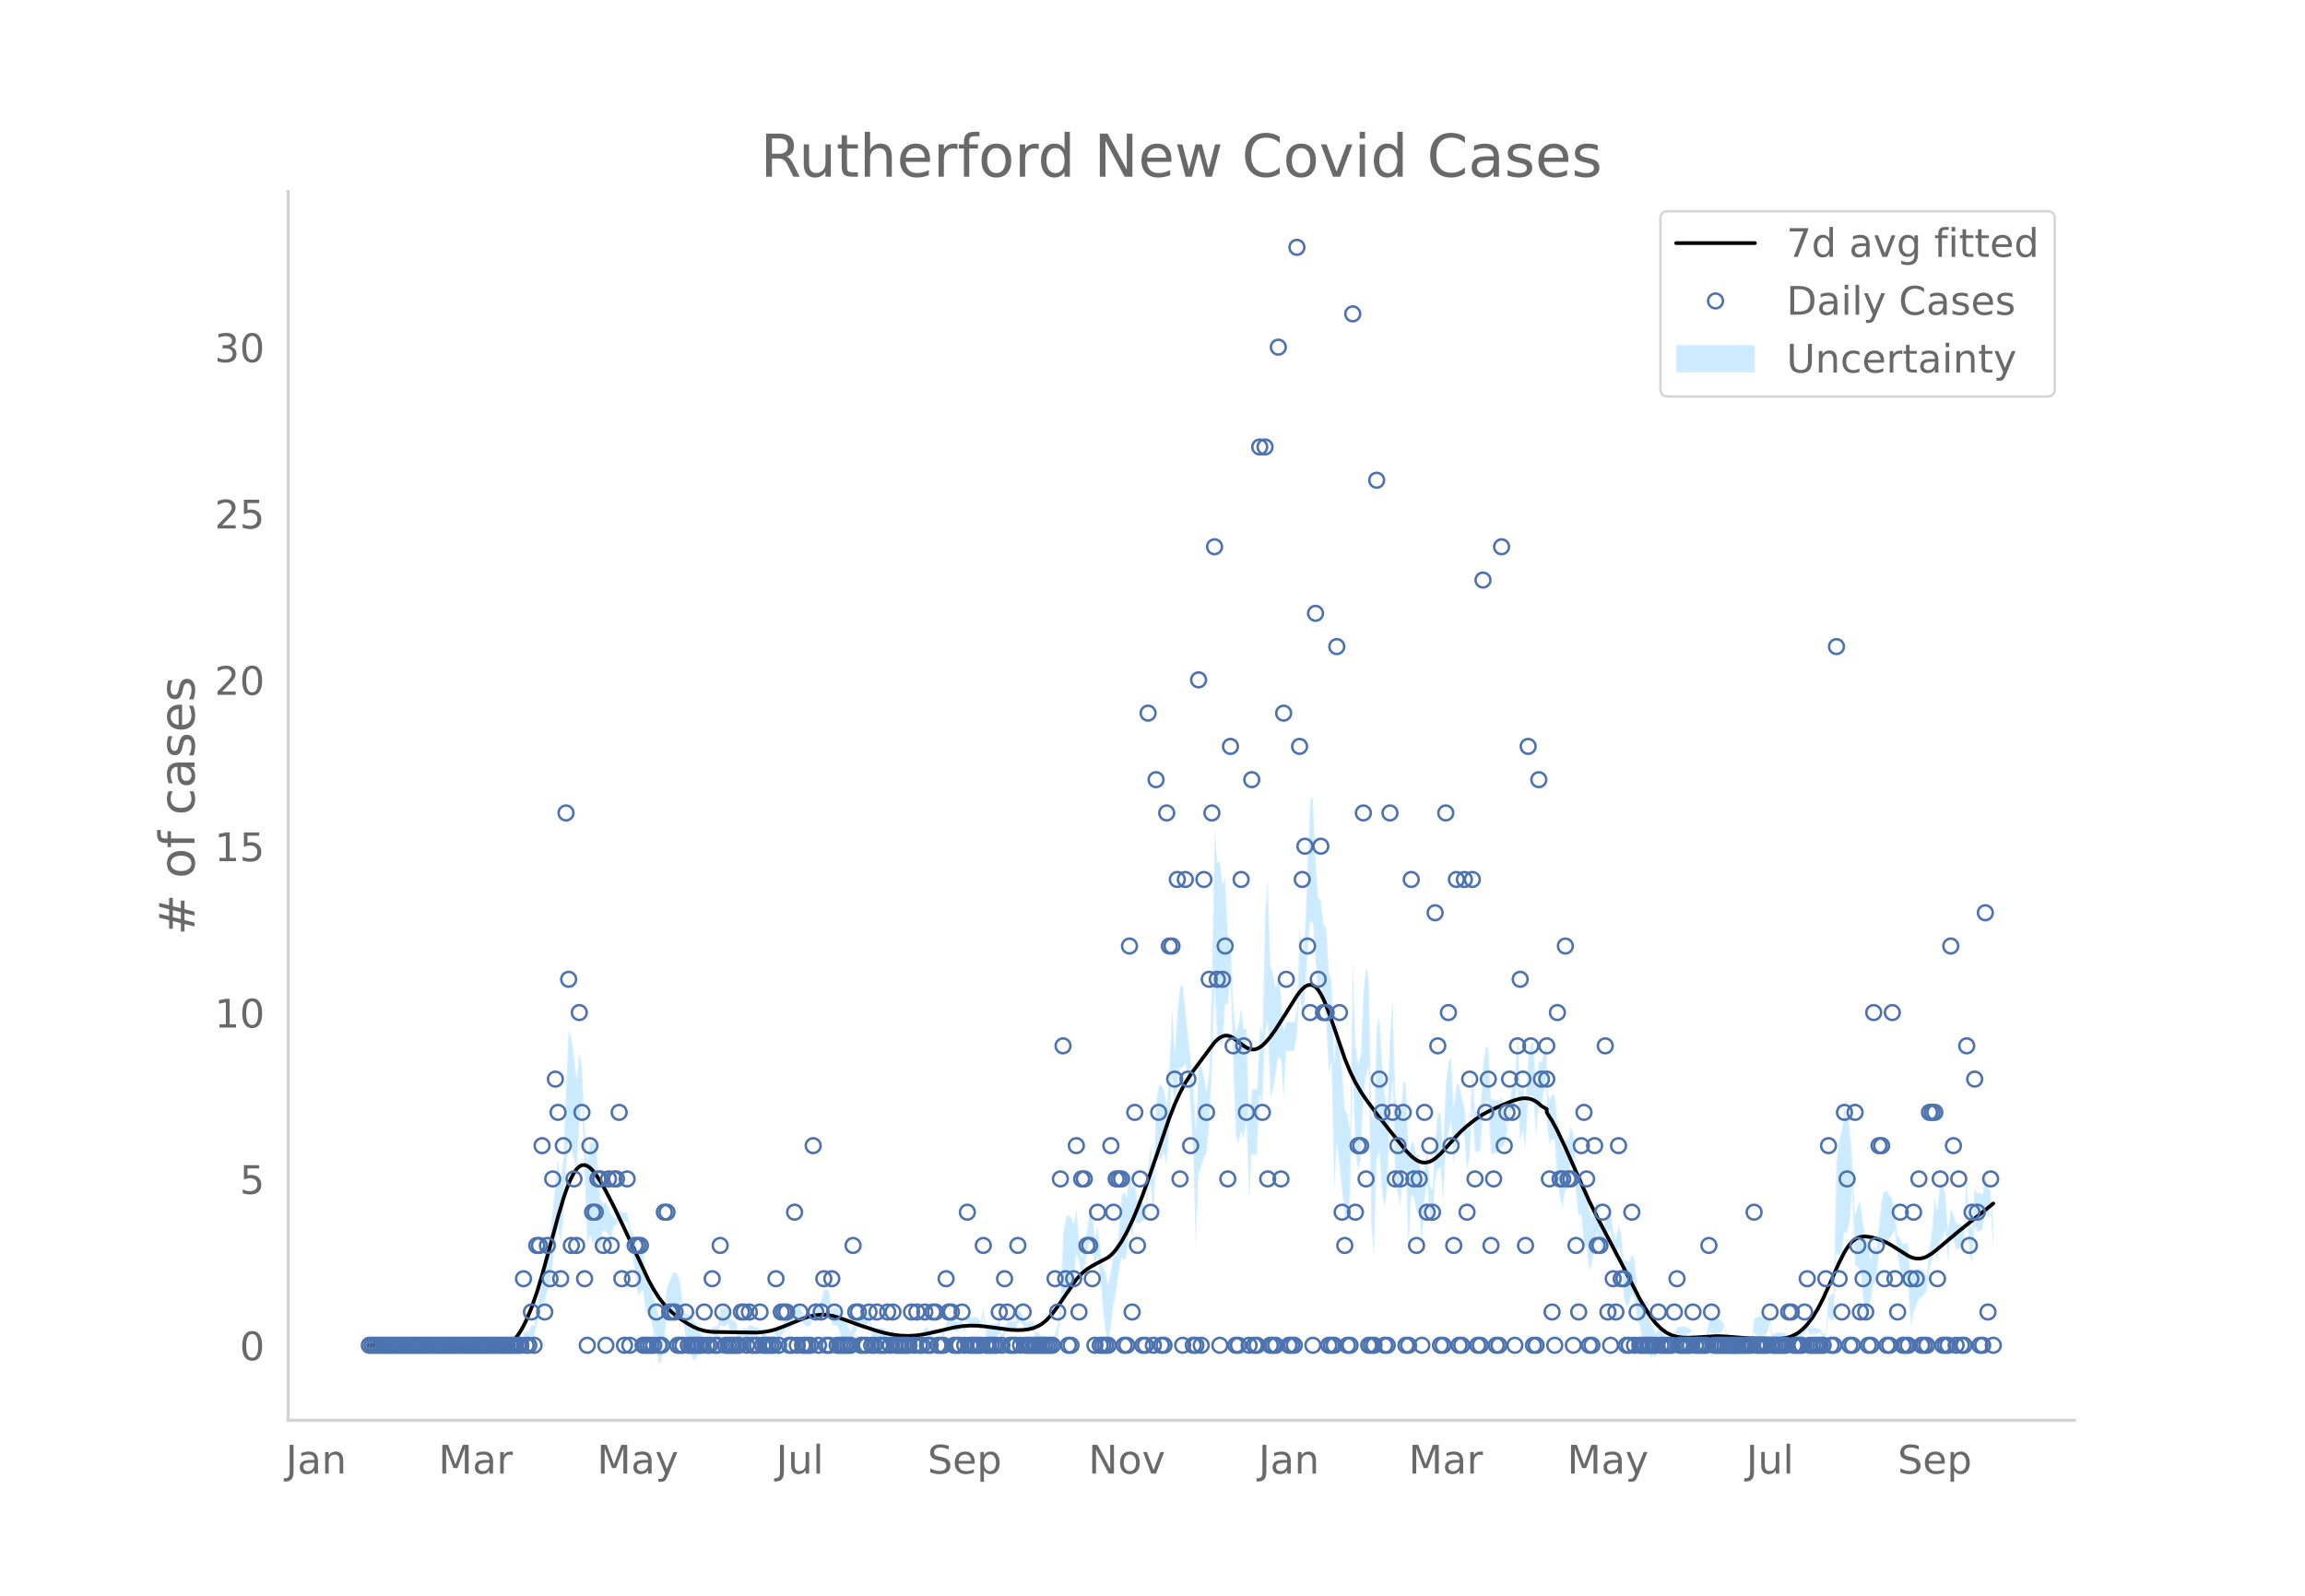 <svg height="864" viewBox="0 0 936 648" width="1248" xmlns="http://www.w3.org/2000/svg" xmlns:xlink="http://www.w3.org/1999/xlink"><defs><style>*{stroke-linecap:butt;stroke-linejoin:round}</style></defs><g id="figure_1"><path d="M0 648h936V0H0z" style="fill:#fff" id="patch_1"/><g id="axes_1"><path d="M117 576.72h725.4V77.76H117z" style="fill:none" id="patch_2"/><g id="PolyCollection_1"><defs><path d="M151.052-101.726H211.493l1.08-2.401 1.079.425 1.079.18 1.08-1.575h1.079l1.079-4.71 1.08-4.13 1.078-4.778 1.08-.483 1.08-4.609 1.078-1.807 1.08-9.487 1.079-8.314 1.08-6.167 1.079 6.83 1.079-10.314 1.08-20.37 1.079-12.492 1.079 4.576 1.08 4.642 1.078 5.85 1.08-20.412 1.079-8.908 1.08 29.588 1.079 28.3 1.079-4.037 1.08 2.988 1.079-1.477 1.079 7.02 1.08-4.824 1.078-5.595 1.08.366 1.08 1.5 1.078 1.464 1.08-5.136 1.079-.552 1.08-3.308 1.079 1.93h2.159l1.078 6.362 1.08 8.025 1.08 5.922 1.078 10.05 1.08-1.51 1.079-.748 1.08 9.149 1.079-1.044 1.079 3.559 1.08 6.273 1.079 5.303 1.079 6.652 1.08-1.325 1.078-8.808 1.08-8.602 1.079-1.514 1.08-.679 1.079.594 1.079-1.211 1.08-3.177 1.079 6.394 1.079 8.153 1.08 3.552 1.078 2.797 1.08 2.154 1.08-.939 1.078-2.81 1.08-1.93 1.079-.826 1.08-.79 1.079-.729 1.079-2.401 1.08.425 1.079.18 1.079-4.356 1.08.475 1.078-.113 1.08-.765 1.079 3.59 1.08-.333 1.079-.429 1.079 7.226 1.08.474 1.079-2.305 1.079-.901 1.08-2.171 1.078-.308 1.08-.411 1.08-.218 1.078-.577 1.08 1.93h1.079l1.08 2.507 1.079.218h1.079l1.08-3.86 1.078 1.652 1.08-1.652 1.08-1.322 1.078-1.388h1.08l1.079-.542 1.08-3.082 1.079-.298 1.079-.406 1.08 1.441 1.079 1.93h2.159l1.078-3.86 1.08-1.515 1.079 1.93 1.08-1.578 1.079-3.136h1.079l1.08-.724 1.079 8.146 1.079.475 1.08.262 1.078 2.507 1.08 4.388 1.08-.39 1.078-1.657 1.08 4.54 1.079-4.335 1.08-2.708 1.079-1.93 1.079.352 1.08.19 1.079.061 1.079-3.042 1.08 5.79 1.078 2.79 1.08.456 1.079.164 1.08-.08 1.079-.349 1.079-2.157 1.08-.73 1.079-1.2 1.079 1.93H366.913l1.08 2.314 1.078.218 1.08-.3h1.079l1.08-1.93h2.158l1.08-1.503 1.078.117 1.08 1.686 1.08-2.23h1.078l1.08-.09 1.079-.212 1.08 2.142 1.079-3.47 1.079-1.426 1.08.352 1.079 1.89 1.079-.085 1.08-.133 1.078-2.828 1.08 4.287 1.08-5.366 1.078 1.93h1.08l1.079-.047 1.08-.1 1.079 2.03 1.079-5.79 1.08 8.229 1.078.352 1.08.19 1.08.061 1.078-.06 1.08-1.93 1.079 4.639 1.08-3.86 1.079-1.737 1.079.133 1.08.085 1.079.04 1.079-3.16 1.08-.7 1.078 1.578 1.08 1.93H419.799l1.079 6.902 1.08.147 1.079 2.334 1.079.197 1.08-.197 1.078-.674 1.08-1.883 1.08-3.283 1.078-1.03 1.08-6.34 1.079-10.958 1.08-.561 1.079.85 1.079-1.181 1.08-2.383 1.079-13.025 1.079 2.517 1.08 8.147 1.078-5.79 1.08-5.454 1.079-4.627 1.08.504 1.079 11.444 1.079-5.79 1.08 9.179 1.079 12.712 1.079 8.75 1.08 7.248 1.078-9.87 1.08-8.662 1.08-4.946 1.078-8.169 1.08-5.7 1.079 1.27 1.08-2.073 1.079-11.736 1.079 4.091 1.08-6.78 1.078 1.502 1.08-.462 1.08-.729 1.078-1.228 1.08-10.858 1.079-2.926 1.08 13.487 1.079-22.439 1.079-1.404 1.08.112 1.079-2.17 1.079 4.623 1.08-14.523 1.078-22.484 1.08 17.304 1.079-11.812 1.08-7.649 1.079-.21 1.079-1.424 1.08 4.375 1.079 13.354 1.079 19.643 1.08 37.315 1.078-30.154 1.08-2.785 1.08-3.835 1.078-1.883 1.08-10.74 1.079-22.716 1.08-33.543 1.079 20.808 1.079.257 1.08 2.428 1.079-16.763 1.079-.194 1.08-9.513 1.078 32.758 1.08 30.17 1.079 3.473 1.08-5.241 1.079 2.871 1.079-7.49 1.08 31.689 1.079-17.783 1.079.266 1.08-.159 1.078-24.289 1.08 4.63 1.08-28.587 1.078-5.46 1.08 30.77 1.079-3.53 1.08-5.895 1.079-7.205 1.079 1 1.08 16.176 1.078-19.69 1.08-.014 1.08-.03 1.078-.045 1.08-6.179 1.079-17.487 1.08 9.182 1.079-6.23 1.079-18.002 1.08-13.529 1.079.26 1.079 16.225 1.08 12.871 1.078-4.914 1.08 9.65 1.08 6.222 1.078 20.822 1.08-3.884 1.079 52.106 1.08-18.833 1.079 8.265 1.079 10.583 1.08 11.384 1.078-1.738 1.08-6.828 1.08-50.96 1.078 32.093 1.08 7.512 1.079-3.82 1.08-24.288 1.079-9.887 1.079-4.221 1.08 64.178 1.079 13.032 1.079-38.858 1.08-3.973 1.078 16.644 1.08 6.29 1.079-7.635 1.08-29.469 1.079-13.836 1.079 41.36 1.08 4.14 1.079 4.942 1.079-14.082 1.08-.715 1.078 33.177 1.08-22.524 1.08-.049 1.078 6.348 1.08.42 1.079 13.366 1.08-18.174 1.079-7.62 1.079 15.697 1.08 1.833 1.079-17.809 1.079-5.037 1.08-.378 1.078 13.317 1.08-20.411 1.079-6.62 1.08-5.793 1.079 18.328 1.079-9.695 1.08-.32 1.079-5.39 1.079 4.032 1.08 13.358 1.078-5.484 1.08-19.303 1.08 17.413 1.078-.128 1.08-.307 1.079-15.295 1.08-4.714h1.079l1.079 21.42 1.08-.246 1.078-.26 1.08-.275 1.08-2.23 1.078-.33 1.08-4.891 1.079-7.641 1.08-2.018 1.079.794 1.079-12.626 1.08 24.911 1.079-4.572 1.079 7.344 1.08-18.795 1.078-2.972 1.08.537 1.079 15.945 1.08-12.104 1.079-.343 2.158-11.708v18.227l1.08 9.225 1.079-2.027 1.08.241 1.078 15.98 1.08 7.684 1.08 3.684 1.078-6.833 1.08-.544 1.079-9.601 1.08-3.076 1.079 14.013 1.079 9.878 1.08-1.11 1.079 12.147 1.079 1.178 1.08 9.937 1.078-2.894 1.08-7.748 1.079-4.802 1.08 3.482 1.079 6.14 1.079-8.32 1.08-1.93 1.079-.36 1.079 8.248 1.08 4.273 1.078-5.808 1.08 3.86 1.08 16.755 1.078 3.145 1.08-.519 1.079-4.379 1.08 1.73 1.079 8.646 1.079 2.68 1.08 5.56 1.078.814 1.08.086 1.08 7.26 1.078-2.217 1.08 1.489 1.079-2.703 1.08-.42 1.079-.893 1.079-2.394h2.159l1.079-1.93 1.08-1.141 1.078.317 1.08.094 1.079-.094 1.08-.317 1.079-.79 1.079-.729 1.08 5.319 1.079.425 1.079.18h1.08l1.078-.18 1.08-5.255 1.08.406 1.078.27h1.08l1.079-.27 1.08-.637 1.079-2.188 1.079 7.979 1.08 3.084 1.079.494 1.079.091 1.08-.28 1.078-.76 1.08-2.158 1.079-.73h2.159l1.079-4.802 1.08.849 1.079.36h1.079l1.08-.36 1.078-.85 1.08-4.118 1.08 9.41 1.078.676 1.08.327 1.079.077 1.08-.156 1.079-.425 1.079-2.918 1.08-1.2 1.078.212 1.08.09h1.08l1.078-.09 1.08-1.758 1.079-1.525 1.08 1.93 1.079-.06 1.079-.127 1.08-.218 1.079-.384 1.079 2.314 1.08-.172 1.078-8.527 1.08 1.163 1.08.57 1.078-28.021 1.08 1.484 1.079-.189 1.08-9.528 1.079.628 1.079-4.669 1.08-13.429 1.078 31.214 1.08.375 1.08 1.501 1.078 10.913 1.08 8.708 1.079-1.773 1.08-6.13 1.079-6.394 1.079-1.513 1.08-10.26 1.079-4.421 1.079-.39h1.08l1.078-1.54 1.08-1.513 1.079-1.998 1.08 10.36 1.079 6.165 1.079 5.65 1.08.516 1.079-.516 1.079 17.016 1.08-5.468 1.078-2.847 1.08-2.936 1.08-.645 1.078-1.02 1.08-1.76 1.079-8.324 1.08-3.499 1.079-6.204 1.079 6.138 1.08-8.553 1.079-.719 1.079-3.029 1.08 12.105 1.078-10.643 1.08 1.947 1.079 3.86 1.08-.17 1.079-.64 1.079-1.394 1.08-14.092 1.079 17.452 1.079 4.335 1.08-14.644 1.078 2.044 1.08-.171 1.08-.476 1.078-7.72 1.08 3.23 1.079-5.398 1.08 17.983v-11.333l-1.08-12.897-1.08-1.539-1.079-4.489-1.079 7.72-1.08-.475-1.079-.171-1.079-1.817-1.08 16.236-1.078-3.385-1.08-17.288-1.08 20.648-1.078-1.393-1.08-.642-1.079-.169-1.08-3.86-1.079-1.913-1.079 8.657-1.08-14.915-1.078-3.029-1.08-.72-1.08 10.748-1.078-5.441-1.08 13.095-1.079 8.081-1.08 10.977-1.079-1.76-1.079-1.02-1.08-.646-1.079.924-1.079 1.014-1.08 2.252-1.078-13.864-1.08-.517-1.08.517-1.078-2.07-1.08-1.555-1.079-8.941-1.08-5.858-1.079-1.512-1.079-1.54h-1.08l-1.078 3.47-1.08 11.018-1.08 9.04-1.078-1.513-1.08 5.187-1.079-6.13-1.08-1.773-1.079-6.733-1.079-8.387-1.08 1.501-1.079 4.235-1.079-22.826-1.08-13.43-1.078-4.668-1.08-3.232-1.079 9.772-1.08 3.671-1.079 9.205-1.079 53.038-1.08.57-1.079 1.163-1.079 14.634-1.08-.172-1.078-1.545-1.08-.385-1.08-.218-1.078-.127-1.08-.06-1.079-1.93-1.08 2.335-1.079 2.102-1.079-.09h-1.08l-1.079.09-1.079.213-1.08 2.66-1.078-2.919-1.08-.425-1.079-.155-1.08.077-1.079.326-1.079.676-1.08-6.03-1.079-.259-1.079-.849-1.08-.36h-1.078l-1.08.36-1.08.85-1.078 10.637h-2.159l-1.08-.73-1.079-2.157-1.079-.76-1.08-.281-1.078.091-1.08.494-1.08-.775-1.078-3.602-1.08-2.188-1.079-.637-1.08-.27H696.1l-1.079.27-1.08.406-1.079 6.326-1.079-.18h-1.08l-1.078.18-1.08.424-1.079-2.401-1.08-.73-1.079-.788-1.079-.318-1.08-.094-1.079.094-1.079.318-1.08 2.719-1.078 1.93h-2.16l-1.078-2.394-1.08-.895-1.079-.42-1.08 1.159-1.079-2.371-1.079-2.218-1.08-8.18-1.079.086-1.079.815-1.08-2.161-1.078-5.04-1.08-10.655-1.079-2.13-1.08 3.342-1.079-.52-1.079-.715-1.08-10.264-1.079-3.86-1.079 5.771-1.08-3.446-1.078-7.192-1.08-.36-1.08 1.93-1.078 7.12-1.08-5.44-1.079-8.1-1.08 2.919-1.079 3.832-1.079-2.894-1.08-9.362-1.078 1.177-1.08-7.153-1.08 2.75-1.078-5.562-1.08-13.007-1.079-3.076-1.08 5.84-1.079-.545-1.079 4.747-1.08-7.896-1.079-3.896-1.079-11.04-1.08.24-1.078 1.833-1.08-6.215v-16.513l-2.158 7.593-1.08-.344-1.079 11.057-1.08-18.796-1.079.537-1.079 4.749-1.08 19.804-1.078-8.096-1.08 3.148-1.08-25.269-1.078 22.115-1.08.794-1.079 5.702-1.08 11.659-1.079-8.751-1.079-4.19-1.08 1.63-1.079-.275-1.079-.26-1.08-.247-1.078-21.04h-1.08l-1.079 6.866-1.08 19.446-1.079-.307-1.079-.128-1.08-17.328-1.079 23.157-1.079 2.237-1.08-9.803-1.078-3.687-1.08-5.39-1.08-.32-1.078 9.604-1.08-20.272-1.079 1.927-1.08 8.821-1.079 25.91-1.079-13.705-1.08-.378-1.078 10.403-1.08 20.792-1.08-2.027-1.078-15.183-1.08 7.82-1.079 8.846-1.08-13.654-1.079.42-1.079-5.232-1.08-.05-1.079 4.497-1.079-28.583-1.08-.716-1.078 12.939-1.08-2.778-1.08-3.58-1.078-39.701-1.08 13.184-1.079 32.292-1.08-7.635-1.079-13.01-1.079-18.097-1.08 3.747-1.078 38.343-1.08-2.409-1.08-55.482-1.078-4.221-1.08 9.412-1.079 25.893-1.08 3.9-1.079-7.927-1.079-33.528-1.08 68.7-1.079-6.827-1.079-1.738-1.08-15.637-1.078-12.576-1.08-11.036-1.079 19.767-1.08-32.814-1.079-3.884-1.079-17.778-1.08-1.499-1.079-9.65-1.079-1.054-1.08-14.15-1.078-26.235-1.08.26-1.08 25.071-1.078 28.32-1.08 9.21-1.079-10.119-1.08 32.693-1.079 5.402-1.079-.045-1.08-.03-1.079-.015-1.079 3.471-1.08-14.703-1.078-6.721-1.08 4.375-1.079-5.895-1.08-3.53-1.079-34.851-1.079 13.84-1.08 48.614-1.079-3.09-1.079 25.891-1.08-.159-1.078.266-1.08 13.098-1.08-37.792-1.078.23-1.08-8.709-1.079 6.34-1.08 3.473-1.079-12.291-1.079-25.143-1.08-1.793-1.078-23.354-1.08 2.537-1.08-9.152-1.078.258-1.08-13.933-1.079 59.097-1.08 39.046-1.079 8.56-1.079-5.744-1.08-3.835-1.079-2.784-1.079 27.746-1.08-16.725-1.078-11.238-1.08-9.806-1.079-11.065-1.08-9.144-1.079-.21-1.079 11.651-1.08 15.208-1.079-17.436-1.079 23.836-1.08 16.358-1.078-6.958-1.08-2.17-1.08.112-1.078 6.317-1.08 31.6-1.079-13.532-1.08 8.654-1.079 16.162-1.079-1.228-1.08-.73-1.079-.461-1.079-6.218-1.08.94-1.078-7.489-1.08 11.424-1.079-2.073-1.08 1.27-1.079 13.6-1.079 11.132-1.08-1.086-1.079 6.778-1.079 5.57-1.08-4.333-1.078-2.83-1.08-6.587-1.08-10.122-1.078 5.79-1.08-11.716-1.079.505-1.08 6.952-1.079 6.127-1.079 5.79-1.08-7.293-1.078-12.924-1.08 6.276-1.08-2.383-1.078-1.181-1.08.85-1.079 7.159-1.08 23.782-1.079 12.96-1.079 2.83-1.08 4.437-1.079-1.883-1.079-.673-1.08-.198-1.078.198-1.08-1.527-1.079.147-1.08-4.678h-3.238l-1.079-1.93-1.079-2.282-1.08-.7-1.078 4.56-1.08.04-1.08.085-1.078.133-1.08 2.124-1.079 3.86-1.08-6.941-1.079 1.93-1.079-.061-1.08.06-1.079.191-1.079.352-1.08-7.21-1.078 5.79-1.08-1.832-1.079-.099-1.08-.048h-1.079l-1.079-1.93-1.08 6.215-1.079-3.433-1.079 1.032-1.08-.133-1.078-.085-1.08-1.97-1.08.352-1.078 2.434-1.08 4.25-1.079-1.717-1.08-.213-1.079-.09h-1.079l-1.08 1.63-1.079-2.174-1.079.117-1.08 2.357H372.31l-1.079 1.93h-1.08l-1.079-.3-1.079.218-1.08-1.545h-3.238l-1.078-1.93-1.08 2.659-1.08-.73-1.078-2.157-1.08-.348-1.079-.081-1.08.164-1.079.455-1.079-1.069-1.08-5.79-1.078.818-1.08.06-1.08.191-1.078.352-1.08 1.93-1.079 1.152-1.08 3.385-1.079-3.18-1.079-1.657-1.08-.39-1.079-3.332-1.079-1.353-1.08.262-1.078.475-1.08-7.294-1.079-.725h-1.08l-1.079 4.585-1.079 2.282-1.08-1.93-1.079 2.345-1.079 3.86H326.98l-1.08-1.93-1.08-2.42-1.078-.405-1.08-.298-1.079 4.638-1.08-.542h-1.079l-1.079 2.472-1.08 2.539-1.079 2.207-1.079-2.207-1.08 3.86h-1.078l-1.08.218-1.079-1.354h-1.08l-1.079-1.93-1.079-.576-1.08-.218-1.079-.411-1.079-.309-1.08 1.69-1.078-.902-1.08 1.555-1.08.475-1.078-4.355-1.08-.429-1.079-.333-1.08-4.13-1.079-.765-1.079-.113-1.08.475-1.078 7.225-1.08.18-1.08.424-1.078 5.32-1.08-.73-1.079-.79-1.08-.826-1.079-1.93-1.079-2.81-1.08-.94-1.079-1.705-1.079-1.063-1.08-.308-1.078-3.427-1.08-9.046-1.079-3.177-1.08-1.211-1.079.594-1.079 3.18-1.08 2.347-1.079 6.838-1.079 6.633-1.08-1.326-1.078-4.928-1.08-2.417-1.08-5.307-1.078-4.161-1.08-1.044-1.079-10.15-1.08-.75-1.079 2.35-1.079-5.389-1.08-1.798-1.079-3.556-1.079-5.218H252.507l-1.08-1.93-1.079 4.412-1.08-.552-1.079-1.275-1.079-2.397-1.08-2.36-1.079.367-1.079-1.736-1.08-12.543-1.078-12.28-1.08 2.382-1.08-.872-1.078 7.543-1.08-14.16-1.079-24.453-1.08-5.047-1.079 10.468-1.079-9.59-1.08-6.939-1.078-3.144-1.08 22.248-1.08 29.81-1.078 8.986-1.08-8.61-1.079 9.275-1.08 10.986-1.079 9.812-1.079 2.053-1.08 6.971-1.079 3.378-1.079 10.663-1.08 7.45-1.078 6.869h-1.08l-1.08 2.286-1.078.18-1.08.424-1.079 5.32h-60.441z" id="mb15e68cf29" style="stroke:#fff;stroke-opacity:.2"/></defs><g clip-path="url(#pfcf67cad89)"><use style="fill:#089fff;fill-opacity:.2;stroke:#fff;stroke-opacity:.2" xlink:href="#mb15e68cf29" y="648"/></g></g><path clip-path="url(#pfcf67cad89)" d="m149.973 546.274 28.062.075 5.396.37 5.397.64 7.555 1.014 2.158.109 2.159-.1 2.159-.421 1.079-.369 1.08-.498 1.079-.646 1.079-.813 1.08-1 1.078-1.207 1.08-1.427 1.079-1.66 1.08-1.912 1.079-2.174 2.158-5.161 2.159-6.179 2.158-7.094 3.238-11.788 3.238-11.98 2.159-7.279 1.08-3.217 1.079-2.85 1.079-2.444 1.08-2.009 1.078-1.542 1.08-1.044 1.079-.532 1.08-.055 1.079.368 1.079.74 1.08 1.06 1.079 1.328 2.158 3.282 2.159 3.819 3.238 6.287 4.317 8.986 9.714 20.779 2.158 3.924 2.159 3.358 2.158 2.767 2.159 2.273 2.159 1.884 2.158 1.606 3.238 2.103 2.159 1.183 2.158.922 2.159.63 2.159.354 2.158.14 17.27.242 3.237-.335 2.159-.414 2.158-.597 3.238-1.194 8.635-3.493 2.158-.611 2.159-.428 2.158-.204 2.159.072 2.159.348 2.158.571 3.238 1.137 6.476 2.35 6.476 2.108 3.238.882 3.238.666 3.237.396 3.238.1 3.238-.207 3.238-.5 4.317-.954 7.556-1.77 3.237-.508 3.238-.24 3.238.057 3.238.328 9.714 1.307 3.238.133 2.158-.07 2.159-.262 2.159-.553 2.158-.956 1.08-.669 1.079-.817 1.08-.976 2.158-2.393 2.158-2.894 7.556-10.993 2.158-2.35 2.159-1.811 2.158-1.348 6.476-3.447 1.08-.883 1.079-1.081 1.08-1.281 2.158-3.136 2.158-3.858 2.159-4.509 2.158-5.07 2.16-5.556 3.237-9.12 7.555-22.107 2.159-5.493 2.158-4.746 2.159-4.024 2.159-3.385 3.237-4.395 6.476-8.658 1.08-1.054 1.079-.824 1.08-.57 1.079-.29 1.079.013 1.08.325 1.078.576 2.159 1.596 2.159 1.672 1.079.688 1.08.508 1.079.267 1.079-.02 1.08-.298 1.078-.553 1.08-.784 1.08-.99 2.158-2.507 2.158-3.028 3.238-5.065 5.397-8.588 1.079-1.466 1.08-1.24 1.079-.95 1.079-.595 1.08-.202 1.079.224 1.079.684 1.08 1.178 1.078 1.687 1.08 2.137 1.08 2.51 2.158 5.83 5.396 15.72 2.159 5.271 2.158 4.42 2.159 3.695 2.159 3.203 4.317 5.84 5.396 6.878 6.476 8.05 2.159 2.218 1.08.909 1.078.744 1.08.556 1.079.345 1.08.116 1.079-.108 1.079-.32 1.08-.52 1.079-.712 2.158-1.915 2.159-2.339 4.317-4.86 2.159-2.184 2.158-1.937 3.238-2.536 3.238-2.149 2.159-1.194 3.237-1.52 5.397-2.316 2.159-.784 2.158-.562 1.08-.15 1.079-.035 1.08.098 1.078.249 1.08.415 1.079.598 1.08.797 1.079 1.008 2.158 1.214v1.41l2.159 3.376 2.158 4.03 3.238 6.83 5.397 12.204 4.317 9.589 3.238 6.58 4.317 8.173 5.397 10.248 7.555 14.69 2.158 3.757 2.16 3.327 2.158 2.794 2.158 2.181 2.159 1.596 2.159 1.064 2.158.62 2.159.3 2.158.08 3.238-.124 8.635-.513 3.238.12 9.713.749 12.952.177 2.159-.292 2.158-.632 2.159-1.07 1.08-.728 1.078-.87 1.08-1.017 1.079-1.175 2.159-2.85 2.158-3.528 2.159-4.185 2.158-4.756 4.318-9.78 2.158-4.22 1.08-1.77 1.079-1.478 1.08-1.154 1.078-.852 1.08-.589 1.08-.364 1.078-.178 1.08-.028 2.158.292 2.159.587 2.159.738 2.158.943 2.159 1.217 6.476 4.108 1.079.501 1.08.367 1.078.205 1.08.04 1.08-.122 1.078-.284 1.08-.444 2.158-1.318 2.159-1.704 8.634-7.248 10.793-8.63 3.238-2.636h0" style="fill:none;stroke:#000;stroke-linecap:round;stroke-width:1.5" id="line2d_1"/><g id="line2d_2"><defs><path d="M0 3a3 3 0 1 0 0-6 3 3 0 0 0 0 6z" id="mb1cc0983e6" style="stroke:#4c72b0"/></defs><g clip-path="url(#pfcf67cad89)"><use style="fill-opacity:0;stroke:#4c72b0" x="149.973" xlink:href="#mb1cc0983e6" y="546.274"/><use style="fill-opacity:0;stroke:#4c72b0" x="151.052" xlink:href="#mb1cc0983e6" y="546.274"/><use style="fill-opacity:0;stroke:#4c72b0" x="152.131" xlink:href="#mb1cc0983e6" y="546.274"/><use style="fill-opacity:0;stroke:#4c72b0" x="153.211" xlink:href="#mb1cc0983e6" y="546.274"/><use style="fill-opacity:0;stroke:#4c72b0" x="154.29" xlink:href="#mb1cc0983e6" y="546.274"/><use style="fill-opacity:0;stroke:#4c72b0" x="155.369" xlink:href="#mb1cc0983e6" y="546.274"/><use style="fill-opacity:0;stroke:#4c72b0" x="156.449" xlink:href="#mb1cc0983e6" y="546.274"/><use style="fill-opacity:0;stroke:#4c72b0" x="157.528" xlink:href="#mb1cc0983e6" y="546.274"/><use style="fill-opacity:0;stroke:#4c72b0" x="158.607" xlink:href="#mb1cc0983e6" y="546.274"/><use style="fill-opacity:0;stroke:#4c72b0" x="159.686" xlink:href="#mb1cc0983e6" y="546.274"/><use style="fill-opacity:0;stroke:#4c72b0" x="160.766" xlink:href="#mb1cc0983e6" y="546.274"/><use style="fill-opacity:0;stroke:#4c72b0" x="161.845" xlink:href="#mb1cc0983e6" y="546.274"/><use style="fill-opacity:0;stroke:#4c72b0" x="162.924" xlink:href="#mb1cc0983e6" y="546.274"/><use style="fill-opacity:0;stroke:#4c72b0" x="164.004" xlink:href="#mb1cc0983e6" y="546.274"/><use style="fill-opacity:0;stroke:#4c72b0" x="165.083" xlink:href="#mb1cc0983e6" y="546.274"/><use style="fill-opacity:0;stroke:#4c72b0" x="166.162" xlink:href="#mb1cc0983e6" y="546.274"/><use style="fill-opacity:0;stroke:#4c72b0" x="167.242" xlink:href="#mb1cc0983e6" y="546.274"/><use style="fill-opacity:0;stroke:#4c72b0" x="168.321" xlink:href="#mb1cc0983e6" y="546.274"/><use style="fill-opacity:0;stroke:#4c72b0" x="169.4" xlink:href="#mb1cc0983e6" y="546.274"/><use style="fill-opacity:0;stroke:#4c72b0" x="170.479" xlink:href="#mb1cc0983e6" y="546.274"/><use style="fill-opacity:0;stroke:#4c72b0" x="171.559" xlink:href="#mb1cc0983e6" y="546.274"/><use style="fill-opacity:0;stroke:#4c72b0" x="172.638" xlink:href="#mb1cc0983e6" y="546.274"/><use style="fill-opacity:0;stroke:#4c72b0" x="173.717" xlink:href="#mb1cc0983e6" y="546.274"/><use style="fill-opacity:0;stroke:#4c72b0" x="174.797" xlink:href="#mb1cc0983e6" y="546.274"/><use style="fill-opacity:0;stroke:#4c72b0" x="175.876" xlink:href="#mb1cc0983e6" y="546.274"/><use style="fill-opacity:0;stroke:#4c72b0" x="176.955" xlink:href="#mb1cc0983e6" y="546.274"/><use style="fill-opacity:0;stroke:#4c72b0" x="178.035" xlink:href="#mb1cc0983e6" y="546.274"/><use style="fill-opacity:0;stroke:#4c72b0" x="179.114" xlink:href="#mb1cc0983e6" y="546.274"/><use style="fill-opacity:0;stroke:#4c72b0" x="180.193" xlink:href="#mb1cc0983e6" y="546.274"/><use style="fill-opacity:0;stroke:#4c72b0" x="181.273" xlink:href="#mb1cc0983e6" y="546.274"/><use style="fill-opacity:0;stroke:#4c72b0" x="182.352" xlink:href="#mb1cc0983e6" y="546.274"/><use style="fill-opacity:0;stroke:#4c72b0" x="183.431" xlink:href="#mb1cc0983e6" y="546.274"/><use style="fill-opacity:0;stroke:#4c72b0" x="184.51" xlink:href="#mb1cc0983e6" y="546.274"/><use style="fill-opacity:0;stroke:#4c72b0" x="185.59" xlink:href="#mb1cc0983e6" y="546.274"/><use style="fill-opacity:0;stroke:#4c72b0" x="186.669" xlink:href="#mb1cc0983e6" y="546.274"/><use style="fill-opacity:0;stroke:#4c72b0" x="187.748" xlink:href="#mb1cc0983e6" y="546.274"/><use style="fill-opacity:0;stroke:#4c72b0" x="188.828" xlink:href="#mb1cc0983e6" y="546.274"/><use style="fill-opacity:0;stroke:#4c72b0" x="189.907" xlink:href="#mb1cc0983e6" y="546.274"/><use style="fill-opacity:0;stroke:#4c72b0" x="190.986" xlink:href="#mb1cc0983e6" y="546.274"/><use style="fill-opacity:0;stroke:#4c72b0" x="192.066" xlink:href="#mb1cc0983e6" y="546.274"/><use style="fill-opacity:0;stroke:#4c72b0" x="193.145" xlink:href="#mb1cc0983e6" y="546.274"/><use style="fill-opacity:0;stroke:#4c72b0" x="194.224" xlink:href="#mb1cc0983e6" y="546.274"/><use style="fill-opacity:0;stroke:#4c72b0" x="195.303" xlink:href="#mb1cc0983e6" y="546.274"/><use style="fill-opacity:0;stroke:#4c72b0" x="196.383" xlink:href="#mb1cc0983e6" y="546.274"/><use style="fill-opacity:0;stroke:#4c72b0" x="197.462" xlink:href="#mb1cc0983e6" y="546.274"/><use style="fill-opacity:0;stroke:#4c72b0" x="198.541" xlink:href="#mb1cc0983e6" y="546.274"/><use style="fill-opacity:0;stroke:#4c72b0" x="199.621" xlink:href="#mb1cc0983e6" y="546.274"/><use style="fill-opacity:0;stroke:#4c72b0" x="200.7" xlink:href="#mb1cc0983e6" y="546.274"/><use style="fill-opacity:0;stroke:#4c72b0" x="201.779" xlink:href="#mb1cc0983e6" y="546.274"/><use style="fill-opacity:0;stroke:#4c72b0" x="202.859" xlink:href="#mb1cc0983e6" y="546.274"/><use style="fill-opacity:0;stroke:#4c72b0" x="203.938" xlink:href="#mb1cc0983e6" y="546.274"/><use style="fill-opacity:0;stroke:#4c72b0" x="205.017" xlink:href="#mb1cc0983e6" y="546.274"/><use style="fill-opacity:0;stroke:#4c72b0" x="206.097" xlink:href="#mb1cc0983e6" y="546.274"/><use style="fill-opacity:0;stroke:#4c72b0" x="207.176" xlink:href="#mb1cc0983e6" y="546.274"/><use style="fill-opacity:0;stroke:#4c72b0" x="208.255" xlink:href="#mb1cc0983e6" y="546.274"/><use style="fill-opacity:0;stroke:#4c72b0" x="209.334" xlink:href="#mb1cc0983e6" y="546.274"/><use style="fill-opacity:0;stroke:#4c72b0" x="210.414" xlink:href="#mb1cc0983e6" y="546.274"/><use style="fill-opacity:0;stroke:#4c72b0" x="211.493" xlink:href="#mb1cc0983e6" y="546.274"/><use style="fill-opacity:0;stroke:#4c72b0" x="212.572" xlink:href="#mb1cc0983e6" y="519.254"/><use style="fill-opacity:0;stroke:#4c72b0" x="213.652" xlink:href="#mb1cc0983e6" y="546.274"/><use style="fill-opacity:0;stroke:#4c72b0" x="214.731" xlink:href="#mb1cc0983e6" y="546.274"/><use style="fill-opacity:0;stroke:#4c72b0" x="215.81" xlink:href="#mb1cc0983e6" y="532.764"/><use style="fill-opacity:0;stroke:#4c72b0" x="216.89" xlink:href="#mb1cc0983e6" y="546.274"/><use style="fill-opacity:0;stroke:#4c72b0" x="217.969" xlink:href="#mb1cc0983e6" y="505.744"/><use style="fill-opacity:0;stroke:#4c72b0" x="219.048" xlink:href="#mb1cc0983e6" y="505.744"/><use style="fill-opacity:0;stroke:#4c72b0" x="220.127" xlink:href="#mb1cc0983e6" y="465.213"/><use style="fill-opacity:0;stroke:#4c72b0" x="221.207" xlink:href="#mb1cc0983e6" y="532.764"/><use style="fill-opacity:0;stroke:#4c72b0" x="222.286" xlink:href="#mb1cc0983e6" y="505.744"/><use style="fill-opacity:0;stroke:#4c72b0" x="223.365" xlink:href="#mb1cc0983e6" y="519.254"/><use style="fill-opacity:0;stroke:#4c72b0" x="224.445" xlink:href="#mb1cc0983e6" y="478.723"/><use style="fill-opacity:0;stroke:#4c72b0" x="225.524" xlink:href="#mb1cc0983e6" y="438.193"/><use style="fill-opacity:0;stroke:#4c72b0" x="226.603" xlink:href="#mb1cc0983e6" y="451.703"/><use style="fill-opacity:0;stroke:#4c72b0" x="227.683" xlink:href="#mb1cc0983e6" y="519.254"/><use style="fill-opacity:0;stroke:#4c72b0" x="228.762" xlink:href="#mb1cc0983e6" y="465.213"/><use style="fill-opacity:0;stroke:#4c72b0" x="229.841" xlink:href="#mb1cc0983e6" y="330.112"/><use style="fill-opacity:0;stroke:#4c72b0" x="230.921" xlink:href="#mb1cc0983e6" y="397.663"/><use style="fill-opacity:0;stroke:#4c72b0" x="232" xlink:href="#mb1cc0983e6" y="505.744"/><use style="fill-opacity:0;stroke:#4c72b0" x="233.079" xlink:href="#mb1cc0983e6" y="478.723"/><use style="fill-opacity:0;stroke:#4c72b0" x="234.158" xlink:href="#mb1cc0983e6" y="505.744"/><use style="fill-opacity:0;stroke:#4c72b0" x="235.238" xlink:href="#mb1cc0983e6" y="411.173"/><use style="fill-opacity:0;stroke:#4c72b0" x="236.317" xlink:href="#mb1cc0983e6" y="451.703"/><use style="fill-opacity:0;stroke:#4c72b0" x="237.396" xlink:href="#mb1cc0983e6" y="519.254"/><use style="fill-opacity:0;stroke:#4c72b0" x="238.476" xlink:href="#mb1cc0983e6" y="546.274"/><use style="fill-opacity:0;stroke:#4c72b0" x="239.555" xlink:href="#mb1cc0983e6" y="465.213"/><use style="fill-opacity:0;stroke:#4c72b0" x="240.634" xlink:href="#mb1cc0983e6" y="492.234"/><use style="fill-opacity:0;stroke:#4c72b0" x="241.714" xlink:href="#mb1cc0983e6" y="492.234"/><use style="fill-opacity:0;stroke:#4c72b0" x="242.793" xlink:href="#mb1cc0983e6" y="478.723"/><use style="fill-opacity:0;stroke:#4c72b0" x="243.872" xlink:href="#mb1cc0983e6" y="478.723"/><use style="fill-opacity:0;stroke:#4c72b0" x="244.951" xlink:href="#mb1cc0983e6" y="505.744"/><use style="fill-opacity:0;stroke:#4c72b0" x="246.031" xlink:href="#mb1cc0983e6" y="546.274"/><use style="fill-opacity:0;stroke:#4c72b0" x="247.11" xlink:href="#mb1cc0983e6" y="478.723"/><use style="fill-opacity:0;stroke:#4c72b0" x="248.189" xlink:href="#mb1cc0983e6" y="505.744"/><use style="fill-opacity:0;stroke:#4c72b0" x="249.269" xlink:href="#mb1cc0983e6" y="478.723"/><use style="fill-opacity:0;stroke:#4c72b0" x="250.348" xlink:href="#mb1cc0983e6" y="478.723"/><use style="fill-opacity:0;stroke:#4c72b0" x="251.427" xlink:href="#mb1cc0983e6" y="451.703"/><use style="fill-opacity:0;stroke:#4c72b0" x="252.507" xlink:href="#mb1cc0983e6" y="519.254"/><use style="fill-opacity:0;stroke:#4c72b0" x="253.586" xlink:href="#mb1cc0983e6" y="546.274"/><use style="fill-opacity:0;stroke:#4c72b0" x="254.665" xlink:href="#mb1cc0983e6" y="478.723"/><use style="fill-opacity:0;stroke:#4c72b0" x="255.744" xlink:href="#mb1cc0983e6" y="546.274"/><use style="fill-opacity:0;stroke:#4c72b0" x="256.824" xlink:href="#mb1cc0983e6" y="519.254"/><use style="fill-opacity:0;stroke:#4c72b0" x="257.903" xlink:href="#mb1cc0983e6" y="505.744"/><use style="fill-opacity:0;stroke:#4c72b0" x="258.982" xlink:href="#mb1cc0983e6" y="505.744"/><use style="fill-opacity:0;stroke:#4c72b0" x="260.062" xlink:href="#mb1cc0983e6" y="505.744"/><use style="fill-opacity:0;stroke:#4c72b0" x="261.141" xlink:href="#mb1cc0983e6" y="546.274"/><use style="fill-opacity:0;stroke:#4c72b0" x="262.22" xlink:href="#mb1cc0983e6" y="546.274"/><use style="fill-opacity:0;stroke:#4c72b0" x="263.3" xlink:href="#mb1cc0983e6" y="546.274"/><use style="fill-opacity:0;stroke:#4c72b0" x="264.379" xlink:href="#mb1cc0983e6" y="546.274"/><use style="fill-opacity:0;stroke:#4c72b0" x="265.458" xlink:href="#mb1cc0983e6" y="546.274"/><use style="fill-opacity:0;stroke:#4c72b0" x="266.538" xlink:href="#mb1cc0983e6" y="532.764"/><use style="fill-opacity:0;stroke:#4c72b0" x="267.617" xlink:href="#mb1cc0983e6" y="546.274"/><use style="fill-opacity:0;stroke:#4c72b0" x="268.696" xlink:href="#mb1cc0983e6" y="546.274"/><use style="fill-opacity:0;stroke:#4c72b0" x="269.775" xlink:href="#mb1cc0983e6" y="492.234"/><use style="fill-opacity:0;stroke:#4c72b0" x="270.855" xlink:href="#mb1cc0983e6" y="492.234"/><use style="fill-opacity:0;stroke:#4c72b0" x="271.934" xlink:href="#mb1cc0983e6" y="532.764"/><use style="fill-opacity:0;stroke:#4c72b0" x="273.013" xlink:href="#mb1cc0983e6" y="532.764"/><use style="fill-opacity:0;stroke:#4c72b0" x="274.093" xlink:href="#mb1cc0983e6" y="532.764"/><use style="fill-opacity:0;stroke:#4c72b0" x="275.172" xlink:href="#mb1cc0983e6" y="546.274"/><use style="fill-opacity:0;stroke:#4c72b0" x="276.251" xlink:href="#mb1cc0983e6" y="546.274"/><use style="fill-opacity:0;stroke:#4c72b0" x="277.331" xlink:href="#mb1cc0983e6" y="546.274"/><use style="fill-opacity:0;stroke:#4c72b0" x="278.41" xlink:href="#mb1cc0983e6" y="532.764"/><use style="fill-opacity:0;stroke:#4c72b0" x="279.489" xlink:href="#mb1cc0983e6" y="546.274"/><use style="fill-opacity:0;stroke:#4c72b0" x="280.568" xlink:href="#mb1cc0983e6" y="546.274"/><use style="fill-opacity:0;stroke:#4c72b0" x="281.648" xlink:href="#mb1cc0983e6" y="546.274"/><use style="fill-opacity:0;stroke:#4c72b0" x="282.727" xlink:href="#mb1cc0983e6" y="546.274"/><use style="fill-opacity:0;stroke:#4c72b0" x="283.806" xlink:href="#mb1cc0983e6" y="546.274"/><use style="fill-opacity:0;stroke:#4c72b0" x="284.886" xlink:href="#mb1cc0983e6" y="546.274"/><use style="fill-opacity:0;stroke:#4c72b0" x="285.965" xlink:href="#mb1cc0983e6" y="532.764"/><use style="fill-opacity:0;stroke:#4c72b0" x="287.044" xlink:href="#mb1cc0983e6" y="546.274"/><use style="fill-opacity:0;stroke:#4c72b0" x="288.124" xlink:href="#mb1cc0983e6" y="546.274"/><use style="fill-opacity:0;stroke:#4c72b0" x="289.203" xlink:href="#mb1cc0983e6" y="519.254"/><use style="fill-opacity:0;stroke:#4c72b0" x="290.282" xlink:href="#mb1cc0983e6" y="546.274"/><use style="fill-opacity:0;stroke:#4c72b0" x="291.362" xlink:href="#mb1cc0983e6" y="546.274"/><use style="fill-opacity:0;stroke:#4c72b0" x="292.441" xlink:href="#mb1cc0983e6" y="505.744"/><use style="fill-opacity:0;stroke:#4c72b0" x="293.52" xlink:href="#mb1cc0983e6" y="532.764"/><use style="fill-opacity:0;stroke:#4c72b0" x="294.599" xlink:href="#mb1cc0983e6" y="546.274"/><use style="fill-opacity:0;stroke:#4c72b0" x="295.679" xlink:href="#mb1cc0983e6" y="546.274"/><use style="fill-opacity:0;stroke:#4c72b0" x="296.758" xlink:href="#mb1cc0983e6" y="546.274"/><use style="fill-opacity:0;stroke:#4c72b0" x="297.837" xlink:href="#mb1cc0983e6" y="546.274"/><use style="fill-opacity:0;stroke:#4c72b0" x="298.917" xlink:href="#mb1cc0983e6" y="546.274"/><use style="fill-opacity:0;stroke:#4c72b0" x="299.996" xlink:href="#mb1cc0983e6" y="546.274"/><use style="fill-opacity:0;stroke:#4c72b0" x="301.075" xlink:href="#mb1cc0983e6" y="532.764"/><use style="fill-opacity:0;stroke:#4c72b0" x="302.155" xlink:href="#mb1cc0983e6" y="532.764"/><use style="fill-opacity:0;stroke:#4c72b0" x="303.234" xlink:href="#mb1cc0983e6" y="546.274"/><use style="fill-opacity:0;stroke:#4c72b0" x="304.313" xlink:href="#mb1cc0983e6" y="532.764"/><use style="fill-opacity:0;stroke:#4c72b0" x="305.392" xlink:href="#mb1cc0983e6" y="546.274"/><use style="fill-opacity:0;stroke:#4c72b0" x="306.472" xlink:href="#mb1cc0983e6" y="546.274"/><use style="fill-opacity:0;stroke:#4c72b0" x="307.551" xlink:href="#mb1cc0983e6" y="546.274"/><use style="fill-opacity:0;stroke:#4c72b0" x="308.63" xlink:href="#mb1cc0983e6" y="532.764"/><use style="fill-opacity:0;stroke:#4c72b0" x="309.71" xlink:href="#mb1cc0983e6" y="546.274"/><use style="fill-opacity:0;stroke:#4c72b0" x="310.789" xlink:href="#mb1cc0983e6" y="546.274"/><use style="fill-opacity:0;stroke:#4c72b0" x="311.868" xlink:href="#mb1cc0983e6" y="546.274"/><use style="fill-opacity:0;stroke:#4c72b0" x="312.948" xlink:href="#mb1cc0983e6" y="546.274"/><use style="fill-opacity:0;stroke:#4c72b0" x="314.027" xlink:href="#mb1cc0983e6" y="546.274"/><use style="fill-opacity:0;stroke:#4c72b0" x="315.106" xlink:href="#mb1cc0983e6" y="519.254"/><use style="fill-opacity:0;stroke:#4c72b0" x="316.185" xlink:href="#mb1cc0983e6" y="546.274"/><use style="fill-opacity:0;stroke:#4c72b0" x="317.265" xlink:href="#mb1cc0983e6" y="532.764"/><use style="fill-opacity:0;stroke:#4c72b0" x="318.344" xlink:href="#mb1cc0983e6" y="532.764"/><use style="fill-opacity:0;stroke:#4c72b0" x="319.423" xlink:href="#mb1cc0983e6" y="532.764"/><use style="fill-opacity:0;stroke:#4c72b0" x="320.503" xlink:href="#mb1cc0983e6" y="546.274"/><use style="fill-opacity:0;stroke:#4c72b0" x="321.582" xlink:href="#mb1cc0983e6" y="546.274"/><use style="fill-opacity:0;stroke:#4c72b0" x="322.661" xlink:href="#mb1cc0983e6" y="492.234"/><use style="fill-opacity:0;stroke:#4c72b0" x="323.741" xlink:href="#mb1cc0983e6" y="546.274"/><use style="fill-opacity:0;stroke:#4c72b0" x="324.82" xlink:href="#mb1cc0983e6" y="532.764"/><use style="fill-opacity:0;stroke:#4c72b0" x="325.899" xlink:href="#mb1cc0983e6" y="546.274"/><use style="fill-opacity:0;stroke:#4c72b0" x="326.979" xlink:href="#mb1cc0983e6" y="546.274"/><use style="fill-opacity:0;stroke:#4c72b0" x="328.058" xlink:href="#mb1cc0983e6" y="546.274"/><use style="fill-opacity:0;stroke:#4c72b0" x="329.137" xlink:href="#mb1cc0983e6" y="546.274"/><use style="fill-opacity:0;stroke:#4c72b0" x="330.216" xlink:href="#mb1cc0983e6" y="465.213"/><use style="fill-opacity:0;stroke:#4c72b0" x="331.296" xlink:href="#mb1cc0983e6" y="532.764"/><use style="fill-opacity:0;stroke:#4c72b0" x="332.375" xlink:href="#mb1cc0983e6" y="546.274"/><use style="fill-opacity:0;stroke:#4c72b0" x="333.454" xlink:href="#mb1cc0983e6" y="532.764"/><use style="fill-opacity:0;stroke:#4c72b0" x="334.534" xlink:href="#mb1cc0983e6" y="519.254"/><use style="fill-opacity:0;stroke:#4c72b0" x="335.613" xlink:href="#mb1cc0983e6" y="546.274"/><use style="fill-opacity:0;stroke:#4c72b0" x="336.692" xlink:href="#mb1cc0983e6" y="546.274"/><use style="fill-opacity:0;stroke:#4c72b0" x="337.772" xlink:href="#mb1cc0983e6" y="519.254"/><use style="fill-opacity:0;stroke:#4c72b0" x="338.851" xlink:href="#mb1cc0983e6" y="532.764"/><use style="fill-opacity:0;stroke:#4c72b0" x="339.93" xlink:href="#mb1cc0983e6" y="546.274"/><use style="fill-opacity:0;stroke:#4c72b0" x="341.009" xlink:href="#mb1cc0983e6" y="546.274"/><use style="fill-opacity:0;stroke:#4c72b0" x="342.089" xlink:href="#mb1cc0983e6" y="546.274"/><use style="fill-opacity:0;stroke:#4c72b0" x="343.168" xlink:href="#mb1cc0983e6" y="546.274"/><use style="fill-opacity:0;stroke:#4c72b0" x="344.247" xlink:href="#mb1cc0983e6" y="546.274"/><use style="fill-opacity:0;stroke:#4c72b0" x="345.327" xlink:href="#mb1cc0983e6" y="546.274"/><use style="fill-opacity:0;stroke:#4c72b0" x="346.406" xlink:href="#mb1cc0983e6" y="505.744"/><use style="fill-opacity:0;stroke:#4c72b0" x="347.485" xlink:href="#mb1cc0983e6" y="532.764"/><use style="fill-opacity:0;stroke:#4c72b0" x="348.565" xlink:href="#mb1cc0983e6" y="532.764"/><use style="fill-opacity:0;stroke:#4c72b0" x="349.644" xlink:href="#mb1cc0983e6" y="546.274"/><use style="fill-opacity:0;stroke:#4c72b0" x="350.723" xlink:href="#mb1cc0983e6" y="546.274"/><use style="fill-opacity:0;stroke:#4c72b0" x="351.803" xlink:href="#mb1cc0983e6" y="546.274"/><use style="fill-opacity:0;stroke:#4c72b0" x="352.882" xlink:href="#mb1cc0983e6" y="532.764"/><use style="fill-opacity:0;stroke:#4c72b0" x="353.961" xlink:href="#mb1cc0983e6" y="546.274"/><use style="fill-opacity:0;stroke:#4c72b0" x="355.04" xlink:href="#mb1cc0983e6" y="546.274"/><use style="fill-opacity:0;stroke:#4c72b0" x="356.12" xlink:href="#mb1cc0983e6" y="532.764"/><use style="fill-opacity:0;stroke:#4c72b0" x="357.199" xlink:href="#mb1cc0983e6" y="546.274"/><use style="fill-opacity:0;stroke:#4c72b0" x="358.278" xlink:href="#mb1cc0983e6" y="546.274"/><use style="fill-opacity:0;stroke:#4c72b0" x="359.358" xlink:href="#mb1cc0983e6" y="546.274"/><use style="fill-opacity:0;stroke:#4c72b0" x="360.437" xlink:href="#mb1cc0983e6" y="532.764"/><use style="fill-opacity:0;stroke:#4c72b0" x="361.516" xlink:href="#mb1cc0983e6" y="546.274"/><use style="fill-opacity:0;stroke:#4c72b0" x="362.596" xlink:href="#mb1cc0983e6" y="532.764"/><use style="fill-opacity:0;stroke:#4c72b0" x="363.675" xlink:href="#mb1cc0983e6" y="546.274"/><use style="fill-opacity:0;stroke:#4c72b0" x="364.754" xlink:href="#mb1cc0983e6" y="546.274"/><use style="fill-opacity:0;stroke:#4c72b0" x="365.833" xlink:href="#mb1cc0983e6" y="546.274"/><use style="fill-opacity:0;stroke:#4c72b0" x="366.913" xlink:href="#mb1cc0983e6" y="546.274"/><use style="fill-opacity:0;stroke:#4c72b0" x="367.992" xlink:href="#mb1cc0983e6" y="546.274"/><use style="fill-opacity:0;stroke:#4c72b0" x="369.071" xlink:href="#mb1cc0983e6" y="546.274"/><use style="fill-opacity:0;stroke:#4c72b0" x="370.151" xlink:href="#mb1cc0983e6" y="532.764"/><use style="fill-opacity:0;stroke:#4c72b0" x="371.23" xlink:href="#mb1cc0983e6" y="546.274"/><use style="fill-opacity:0;stroke:#4c72b0" x="372.309" xlink:href="#mb1cc0983e6" y="532.764"/><use style="fill-opacity:0;stroke:#4c72b0" x="373.389" xlink:href="#mb1cc0983e6" y="546.274"/><use style="fill-opacity:0;stroke:#4c72b0" x="374.468" xlink:href="#mb1cc0983e6" y="546.274"/><use style="fill-opacity:0;stroke:#4c72b0" x="375.547" xlink:href="#mb1cc0983e6" y="532.764"/><use style="fill-opacity:0;stroke:#4c72b0" x="376.626" xlink:href="#mb1cc0983e6" y="546.274"/><use style="fill-opacity:0;stroke:#4c72b0" x="377.706" xlink:href="#mb1cc0983e6" y="546.274"/><use style="fill-opacity:0;stroke:#4c72b0" x="378.785" xlink:href="#mb1cc0983e6" y="532.764"/><use style="fill-opacity:0;stroke:#4c72b0" x="379.864" xlink:href="#mb1cc0983e6" y="532.764"/><use style="fill-opacity:0;stroke:#4c72b0" x="380.944" xlink:href="#mb1cc0983e6" y="546.274"/><use style="fill-opacity:0;stroke:#4c72b0" x="382.023" xlink:href="#mb1cc0983e6" y="546.274"/><use style="fill-opacity:0;stroke:#4c72b0" x="383.102" xlink:href="#mb1cc0983e6" y="546.274"/><use style="fill-opacity:0;stroke:#4c72b0" x="384.182" xlink:href="#mb1cc0983e6" y="519.254"/><use style="fill-opacity:0;stroke:#4c72b0" x="385.261" xlink:href="#mb1cc0983e6" y="532.764"/><use style="fill-opacity:0;stroke:#4c72b0" x="386.34" xlink:href="#mb1cc0983e6" y="532.764"/><use style="fill-opacity:0;stroke:#4c72b0" x="387.42" xlink:href="#mb1cc0983e6" y="546.274"/><use style="fill-opacity:0;stroke:#4c72b0" x="388.499" xlink:href="#mb1cc0983e6" y="546.274"/><use style="fill-opacity:0;stroke:#4c72b0" x="389.578" xlink:href="#mb1cc0983e6" y="546.274"/><use style="fill-opacity:0;stroke:#4c72b0" x="390.657" xlink:href="#mb1cc0983e6" y="532.764"/><use style="fill-opacity:0;stroke:#4c72b0" x="391.737" xlink:href="#mb1cc0983e6" y="546.274"/><use style="fill-opacity:0;stroke:#4c72b0" x="392.816" xlink:href="#mb1cc0983e6" y="492.234"/><use style="fill-opacity:0;stroke:#4c72b0" x="393.895" xlink:href="#mb1cc0983e6" y="546.274"/><use style="fill-opacity:0;stroke:#4c72b0" x="394.975" xlink:href="#mb1cc0983e6" y="546.274"/><use style="fill-opacity:0;stroke:#4c72b0" x="396.054" xlink:href="#mb1cc0983e6" y="546.274"/><use style="fill-opacity:0;stroke:#4c72b0" x="397.133" xlink:href="#mb1cc0983e6" y="546.274"/><use style="fill-opacity:0;stroke:#4c72b0" x="398.213" xlink:href="#mb1cc0983e6" y="546.274"/><use style="fill-opacity:0;stroke:#4c72b0" x="399.292" xlink:href="#mb1cc0983e6" y="505.744"/><use style="fill-opacity:0;stroke:#4c72b0" x="400.371" xlink:href="#mb1cc0983e6" y="546.274"/><use style="fill-opacity:0;stroke:#4c72b0" x="401.45" xlink:href="#mb1cc0983e6" y="546.274"/><use style="fill-opacity:0;stroke:#4c72b0" x="402.53" xlink:href="#mb1cc0983e6" y="546.274"/><use style="fill-opacity:0;stroke:#4c72b0" x="403.609" xlink:href="#mb1cc0983e6" y="546.274"/><use style="fill-opacity:0;stroke:#4c72b0" x="404.688" xlink:href="#mb1cc0983e6" y="546.274"/><use style="fill-opacity:0;stroke:#4c72b0" x="405.768" xlink:href="#mb1cc0983e6" y="532.764"/><use style="fill-opacity:0;stroke:#4c72b0" x="406.847" xlink:href="#mb1cc0983e6" y="546.274"/><use style="fill-opacity:0;stroke:#4c72b0" x="407.926" xlink:href="#mb1cc0983e6" y="519.254"/><use style="fill-opacity:0;stroke:#4c72b0" x="409.006" xlink:href="#mb1cc0983e6" y="532.764"/><use style="fill-opacity:0;stroke:#4c72b0" x="410.085" xlink:href="#mb1cc0983e6" y="546.274"/><use style="fill-opacity:0;stroke:#4c72b0" x="411.164" xlink:href="#mb1cc0983e6" y="546.274"/><use style="fill-opacity:0;stroke:#4c72b0" x="412.244" xlink:href="#mb1cc0983e6" y="546.274"/><use style="fill-opacity:0;stroke:#4c72b0" x="413.323" xlink:href="#mb1cc0983e6" y="505.744"/><use style="fill-opacity:0;stroke:#4c72b0" x="414.402" xlink:href="#mb1cc0983e6" y="546.274"/><use style="fill-opacity:0;stroke:#4c72b0" x="415.481" xlink:href="#mb1cc0983e6" y="532.764"/><use style="fill-opacity:0;stroke:#4c72b0" x="416.561" xlink:href="#mb1cc0983e6" y="546.274"/><use style="fill-opacity:0;stroke:#4c72b0" x="417.64" xlink:href="#mb1cc0983e6" y="546.274"/><use style="fill-opacity:0;stroke:#4c72b0" x="418.719" xlink:href="#mb1cc0983e6" y="546.274"/><use style="fill-opacity:0;stroke:#4c72b0" x="419.799" xlink:href="#mb1cc0983e6" y="546.274"/><use style="fill-opacity:0;stroke:#4c72b0" x="420.878" xlink:href="#mb1cc0983e6" y="546.274"/><use style="fill-opacity:0;stroke:#4c72b0" x="421.957" xlink:href="#mb1cc0983e6" y="546.274"/><use style="fill-opacity:0;stroke:#4c72b0" x="423.037" xlink:href="#mb1cc0983e6" y="546.274"/><use style="fill-opacity:0;stroke:#4c72b0" x="424.116" xlink:href="#mb1cc0983e6" y="546.274"/><use style="fill-opacity:0;stroke:#4c72b0" x="425.195" xlink:href="#mb1cc0983e6" y="546.274"/><use style="fill-opacity:0;stroke:#4c72b0" x="426.274" xlink:href="#mb1cc0983e6" y="546.274"/><use style="fill-opacity:0;stroke:#4c72b0" x="427.354" xlink:href="#mb1cc0983e6" y="546.274"/><use style="fill-opacity:0;stroke:#4c72b0" x="428.433" xlink:href="#mb1cc0983e6" y="519.254"/><use style="fill-opacity:0;stroke:#4c72b0" x="429.512" xlink:href="#mb1cc0983e6" y="532.764"/><use style="fill-opacity:0;stroke:#4c72b0" x="430.592" xlink:href="#mb1cc0983e6" y="478.723"/><use style="fill-opacity:0;stroke:#4c72b0" x="431.671" xlink:href="#mb1cc0983e6" y="424.683"/><use style="fill-opacity:0;stroke:#4c72b0" x="432.75" xlink:href="#mb1cc0983e6" y="519.254"/><use style="fill-opacity:0;stroke:#4c72b0" x="433.83" xlink:href="#mb1cc0983e6" y="546.274"/><use style="fill-opacity:0;stroke:#4c72b0" x="434.909" xlink:href="#mb1cc0983e6" y="546.274"/><use style="fill-opacity:0;stroke:#4c72b0" x="435.988" xlink:href="#mb1cc0983e6" y="519.254"/><use style="fill-opacity:0;stroke:#4c72b0" x="437.068" xlink:href="#mb1cc0983e6" y="465.213"/><use style="fill-opacity:0;stroke:#4c72b0" x="438.147" xlink:href="#mb1cc0983e6" y="532.764"/><use style="fill-opacity:0;stroke:#4c72b0" x="439.226" xlink:href="#mb1cc0983e6" y="478.723"/><use style="fill-opacity:0;stroke:#4c72b0" x="440.305" xlink:href="#mb1cc0983e6" y="478.723"/><use style="fill-opacity:0;stroke:#4c72b0" x="441.385" xlink:href="#mb1cc0983e6" y="505.744"/><use style="fill-opacity:0;stroke:#4c72b0" x="442.464" xlink:href="#mb1cc0983e6" y="505.744"/><use style="fill-opacity:0;stroke:#4c72b0" x="443.543" xlink:href="#mb1cc0983e6" y="519.254"/><use style="fill-opacity:0;stroke:#4c72b0" x="444.623" xlink:href="#mb1cc0983e6" y="546.274"/><use style="fill-opacity:0;stroke:#4c72b0" x="445.702" xlink:href="#mb1cc0983e6" y="492.234"/><use style="fill-opacity:0;stroke:#4c72b0" x="446.781" xlink:href="#mb1cc0983e6" y="546.274"/><use style="fill-opacity:0;stroke:#4c72b0" x="447.861" xlink:href="#mb1cc0983e6" y="546.274"/><use style="fill-opacity:0;stroke:#4c72b0" x="448.94" xlink:href="#mb1cc0983e6" y="546.274"/><use style="fill-opacity:0;stroke:#4c72b0" x="450.019" xlink:href="#mb1cc0983e6" y="546.274"/><use style="fill-opacity:0;stroke:#4c72b0" x="451.098" xlink:href="#mb1cc0983e6" y="465.213"/><use style="fill-opacity:0;stroke:#4c72b0" x="452.178" xlink:href="#mb1cc0983e6" y="492.234"/><use style="fill-opacity:0;stroke:#4c72b0" x="453.257" xlink:href="#mb1cc0983e6" y="478.723"/><use style="fill-opacity:0;stroke:#4c72b0" x="454.336" xlink:href="#mb1cc0983e6" y="478.723"/><use style="fill-opacity:0;stroke:#4c72b0" x="455.416" xlink:href="#mb1cc0983e6" y="478.723"/><use style="fill-opacity:0;stroke:#4c72b0" x="456.495" xlink:href="#mb1cc0983e6" y="546.274"/><use style="fill-opacity:0;stroke:#4c72b0" x="457.574" xlink:href="#mb1cc0983e6" y="546.274"/><use style="fill-opacity:0;stroke:#4c72b0" x="458.654" xlink:href="#mb1cc0983e6" y="384.153"/><use style="fill-opacity:0;stroke:#4c72b0" x="459.733" xlink:href="#mb1cc0983e6" y="532.764"/><use style="fill-opacity:0;stroke:#4c72b0" x="460.812" xlink:href="#mb1cc0983e6" y="451.703"/><use style="fill-opacity:0;stroke:#4c72b0" x="461.891" xlink:href="#mb1cc0983e6" y="505.744"/><use style="fill-opacity:0;stroke:#4c72b0" x="462.971" xlink:href="#mb1cc0983e6" y="478.723"/><use style="fill-opacity:0;stroke:#4c72b0" x="464.05" xlink:href="#mb1cc0983e6" y="546.274"/><use style="fill-opacity:0;stroke:#4c72b0" x="465.129" xlink:href="#mb1cc0983e6" y="546.274"/><use style="fill-opacity:0;stroke:#4c72b0" x="466.209" xlink:href="#mb1cc0983e6" y="289.582"/><use style="fill-opacity:0;stroke:#4c72b0" x="467.288" xlink:href="#mb1cc0983e6" y="492.234"/><use style="fill-opacity:0;stroke:#4c72b0" x="468.367" xlink:href="#mb1cc0983e6" y="546.274"/><use style="fill-opacity:0;stroke:#4c72b0" x="469.447" xlink:href="#mb1cc0983e6" y="316.602"/><use style="fill-opacity:0;stroke:#4c72b0" x="470.526" xlink:href="#mb1cc0983e6" y="451.703"/><use style="fill-opacity:0;stroke:#4c72b0" x="471.605" xlink:href="#mb1cc0983e6" y="546.274"/><use style="fill-opacity:0;stroke:#4c72b0" x="472.685" xlink:href="#mb1cc0983e6" y="546.274"/><use style="fill-opacity:0;stroke:#4c72b0" x="473.764" xlink:href="#mb1cc0983e6" y="330.112"/><use style="fill-opacity:0;stroke:#4c72b0" x="474.843" xlink:href="#mb1cc0983e6" y="384.153"/><use style="fill-opacity:0;stroke:#4c72b0" x="475.922" xlink:href="#mb1cc0983e6" y="384.153"/><use style="fill-opacity:0;stroke:#4c72b0" x="477.002" xlink:href="#mb1cc0983e6" y="438.193"/><use style="fill-opacity:0;stroke:#4c72b0" x="478.081" xlink:href="#mb1cc0983e6" y="357.132"/><use style="fill-opacity:0;stroke:#4c72b0" x="479.16" xlink:href="#mb1cc0983e6" y="478.723"/><use style="fill-opacity:0;stroke:#4c72b0" x="480.24" xlink:href="#mb1cc0983e6" y="546.274"/><use style="fill-opacity:0;stroke:#4c72b0" x="481.319" xlink:href="#mb1cc0983e6" y="357.132"/><use style="fill-opacity:0;stroke:#4c72b0" x="482.398" xlink:href="#mb1cc0983e6" y="438.193"/><use style="fill-opacity:0;stroke:#4c72b0" x="483.478" xlink:href="#mb1cc0983e6" y="465.213"/><use style="fill-opacity:0;stroke:#4c72b0" x="484.557" xlink:href="#mb1cc0983e6" y="546.274"/><use style="fill-opacity:0;stroke:#4c72b0" x="485.636" xlink:href="#mb1cc0983e6" y="546.274"/><use style="fill-opacity:0;stroke:#4c72b0" x="486.715" xlink:href="#mb1cc0983e6" y="276.072"/><use style="fill-opacity:0;stroke:#4c72b0" x="487.795" xlink:href="#mb1cc0983e6" y="546.274"/><use style="fill-opacity:0;stroke:#4c72b0" x="488.874" xlink:href="#mb1cc0983e6" y="357.132"/><use style="fill-opacity:0;stroke:#4c72b0" x="489.953" xlink:href="#mb1cc0983e6" y="451.703"/><use style="fill-opacity:0;stroke:#4c72b0" x="491.033" xlink:href="#mb1cc0983e6" y="397.663"/><use style="fill-opacity:0;stroke:#4c72b0" x="492.112" xlink:href="#mb1cc0983e6" y="330.112"/><use style="fill-opacity:0;stroke:#4c72b0" x="493.191" xlink:href="#mb1cc0983e6" y="222.031"/><use style="fill-opacity:0;stroke:#4c72b0" x="494.271" xlink:href="#mb1cc0983e6" y="397.663"/><use style="fill-opacity:0;stroke:#4c72b0" x="495.35" xlink:href="#mb1cc0983e6" y="546.274"/><use style="fill-opacity:0;stroke:#4c72b0" x="496.429" xlink:href="#mb1cc0983e6" y="397.663"/><use style="fill-opacity:0;stroke:#4c72b0" x="497.509" xlink:href="#mb1cc0983e6" y="384.153"/><use style="fill-opacity:0;stroke:#4c72b0" x="498.588" xlink:href="#mb1cc0983e6" y="478.723"/><use style="fill-opacity:0;stroke:#4c72b0" x="499.667" xlink:href="#mb1cc0983e6" y="303.092"/><use style="fill-opacity:0;stroke:#4c72b0" x="500.746" xlink:href="#mb1cc0983e6" y="424.683"/><use style="fill-opacity:0;stroke:#4c72b0" x="501.826" xlink:href="#mb1cc0983e6" y="546.274"/><use style="fill-opacity:0;stroke:#4c72b0" x="502.905" xlink:href="#mb1cc0983e6" y="546.274"/><use style="fill-opacity:0;stroke:#4c72b0" x="503.984" xlink:href="#mb1cc0983e6" y="357.132"/><use style="fill-opacity:0;stroke:#4c72b0" x="505.064" xlink:href="#mb1cc0983e6" y="424.683"/><use style="fill-opacity:0;stroke:#4c72b0" x="506.143" xlink:href="#mb1cc0983e6" y="451.703"/><use style="fill-opacity:0;stroke:#4c72b0" x="507.222" xlink:href="#mb1cc0983e6" y="546.274"/><use style="fill-opacity:0;stroke:#4c72b0" x="508.302" xlink:href="#mb1cc0983e6" y="316.602"/><use style="fill-opacity:0;stroke:#4c72b0" x="509.381" xlink:href="#mb1cc0983e6" y="546.274"/><use style="fill-opacity:0;stroke:#4c72b0" x="510.46" xlink:href="#mb1cc0983e6" y="546.274"/><use style="fill-opacity:0;stroke:#4c72b0" x="511.539" xlink:href="#mb1cc0983e6" y="181.501"/><use style="fill-opacity:0;stroke:#4c72b0" x="512.619" xlink:href="#mb1cc0983e6" y="451.703"/><use style="fill-opacity:0;stroke:#4c72b0" x="513.698" xlink:href="#mb1cc0983e6" y="181.501"/><use style="fill-opacity:0;stroke:#4c72b0" x="514.777" xlink:href="#mb1cc0983e6" y="478.723"/><use style="fill-opacity:0;stroke:#4c72b0" x="515.857" xlink:href="#mb1cc0983e6" y="546.274"/><use style="fill-opacity:0;stroke:#4c72b0" x="516.936" xlink:href="#mb1cc0983e6" y="546.274"/><use style="fill-opacity:0;stroke:#4c72b0" x="518.015" xlink:href="#mb1cc0983e6" y="546.274"/><use style="fill-opacity:0;stroke:#4c72b0" x="519.095" xlink:href="#mb1cc0983e6" y="140.97"/><use style="fill-opacity:0;stroke:#4c72b0" x="520.174" xlink:href="#mb1cc0983e6" y="478.723"/><use style="fill-opacity:0;stroke:#4c72b0" x="521.253" xlink:href="#mb1cc0983e6" y="289.582"/><use style="fill-opacity:0;stroke:#4c72b0" x="522.332" xlink:href="#mb1cc0983e6" y="397.663"/><use style="fill-opacity:0;stroke:#4c72b0" x="523.412" xlink:href="#mb1cc0983e6" y="546.274"/><use style="fill-opacity:0;stroke:#4c72b0" x="524.491" xlink:href="#mb1cc0983e6" y="546.274"/><use style="fill-opacity:0;stroke:#4c72b0" x="525.57" xlink:href="#mb1cc0983e6" y="546.274"/><use style="fill-opacity:0;stroke:#4c72b0" x="526.65" xlink:href="#mb1cc0983e6" y="100.44"/><use style="fill-opacity:0;stroke:#4c72b0" x="527.729" xlink:href="#mb1cc0983e6" y="303.092"/><use style="fill-opacity:0;stroke:#4c72b0" x="528.808" xlink:href="#mb1cc0983e6" y="357.132"/><use style="fill-opacity:0;stroke:#4c72b0" x="529.888" xlink:href="#mb1cc0983e6" y="343.622"/><use style="fill-opacity:0;stroke:#4c72b0" x="530.967" xlink:href="#mb1cc0983e6" y="384.153"/><use style="fill-opacity:0;stroke:#4c72b0" x="532.046" xlink:href="#mb1cc0983e6" y="411.173"/><use style="fill-opacity:0;stroke:#4c72b0" x="533.126" xlink:href="#mb1cc0983e6" y="546.274"/><use style="fill-opacity:0;stroke:#4c72b0" x="534.205" xlink:href="#mb1cc0983e6" y="249.051"/><use style="fill-opacity:0;stroke:#4c72b0" x="535.284" xlink:href="#mb1cc0983e6" y="397.663"/><use style="fill-opacity:0;stroke:#4c72b0" x="536.363" xlink:href="#mb1cc0983e6" y="343.622"/><use style="fill-opacity:0;stroke:#4c72b0" x="537.443" xlink:href="#mb1cc0983e6" y="411.173"/><use style="fill-opacity:0;stroke:#4c72b0" x="538.522" xlink:href="#mb1cc0983e6" y="411.173"/><use style="fill-opacity:0;stroke:#4c72b0" x="539.601" xlink:href="#mb1cc0983e6" y="546.274"/><use style="fill-opacity:0;stroke:#4c72b0" x="540.681" xlink:href="#mb1cc0983e6" y="546.274"/><use style="fill-opacity:0;stroke:#4c72b0" x="541.76" xlink:href="#mb1cc0983e6" y="546.274"/><use style="fill-opacity:0;stroke:#4c72b0" x="542.839" xlink:href="#mb1cc0983e6" y="262.561"/><use style="fill-opacity:0;stroke:#4c72b0" x="543.919" xlink:href="#mb1cc0983e6" y="411.173"/><use style="fill-opacity:0;stroke:#4c72b0" x="544.998" xlink:href="#mb1cc0983e6" y="492.234"/><use style="fill-opacity:0;stroke:#4c72b0" x="546.077" xlink:href="#mb1cc0983e6" y="505.744"/><use style="fill-opacity:0;stroke:#4c72b0" x="547.156" xlink:href="#mb1cc0983e6" y="546.274"/><use style="fill-opacity:0;stroke:#4c72b0" x="548.236" xlink:href="#mb1cc0983e6" y="546.274"/><use style="fill-opacity:0;stroke:#4c72b0" x="549.315" xlink:href="#mb1cc0983e6" y="127.46"/><use style="fill-opacity:0;stroke:#4c72b0" x="550.394" xlink:href="#mb1cc0983e6" y="492.234"/><use style="fill-opacity:0;stroke:#4c72b0" x="551.474" xlink:href="#mb1cc0983e6" y="465.213"/><use style="fill-opacity:0;stroke:#4c72b0" x="552.553" xlink:href="#mb1cc0983e6" y="465.213"/><use style="fill-opacity:0;stroke:#4c72b0" x="553.632" xlink:href="#mb1cc0983e6" y="330.112"/><use style="fill-opacity:0;stroke:#4c72b0" x="554.712" xlink:href="#mb1cc0983e6" y="478.723"/><use style="fill-opacity:0;stroke:#4c72b0" x="555.791" xlink:href="#mb1cc0983e6" y="546.274"/><use style="fill-opacity:0;stroke:#4c72b0" x="556.87" xlink:href="#mb1cc0983e6" y="546.274"/><use style="fill-opacity:0;stroke:#4c72b0" x="557.95" xlink:href="#mb1cc0983e6" y="546.274"/><use style="fill-opacity:0;stroke:#4c72b0" x="559.029" xlink:href="#mb1cc0983e6" y="195.011"/><use style="fill-opacity:0;stroke:#4c72b0" x="560.108" xlink:href="#mb1cc0983e6" y="438.193"/><use style="fill-opacity:0;stroke:#4c72b0" x="561.187" xlink:href="#mb1cc0983e6" y="451.703"/><use style="fill-opacity:0;stroke:#4c72b0" x="562.267" xlink:href="#mb1cc0983e6" y="546.274"/><use style="fill-opacity:0;stroke:#4c72b0" x="563.346" xlink:href="#mb1cc0983e6" y="546.274"/><use style="fill-opacity:0;stroke:#4c72b0" x="564.425" xlink:href="#mb1cc0983e6" y="330.112"/><use style="fill-opacity:0;stroke:#4c72b0" x="565.505" xlink:href="#mb1cc0983e6" y="451.703"/><use style="fill-opacity:0;stroke:#4c72b0" x="566.584" xlink:href="#mb1cc0983e6" y="478.723"/><use style="fill-opacity:0;stroke:#4c72b0" x="567.663" xlink:href="#mb1cc0983e6" y="465.213"/><use style="fill-opacity:0;stroke:#4c72b0" x="568.743" xlink:href="#mb1cc0983e6" y="478.723"/><use style="fill-opacity:0;stroke:#4c72b0" x="569.822" xlink:href="#mb1cc0983e6" y="451.703"/><use style="fill-opacity:0;stroke:#4c72b0" x="570.901" xlink:href="#mb1cc0983e6" y="546.274"/><use style="fill-opacity:0;stroke:#4c72b0" x="571.98" xlink:href="#mb1cc0983e6" y="546.274"/><use style="fill-opacity:0;stroke:#4c72b0" x="573.06" xlink:href="#mb1cc0983e6" y="357.132"/><use style="fill-opacity:0;stroke:#4c72b0" x="574.139" xlink:href="#mb1cc0983e6" y="478.723"/><use style="fill-opacity:0;stroke:#4c72b0" x="575.218" xlink:href="#mb1cc0983e6" y="505.744"/><use style="fill-opacity:0;stroke:#4c72b0" x="576.298" xlink:href="#mb1cc0983e6" y="478.723"/><use style="fill-opacity:0;stroke:#4c72b0" x="577.377" xlink:href="#mb1cc0983e6" y="546.274"/><use style="fill-opacity:0;stroke:#4c72b0" x="578.456" xlink:href="#mb1cc0983e6" y="451.703"/><use style="fill-opacity:0;stroke:#4c72b0" x="579.536" xlink:href="#mb1cc0983e6" y="492.234"/><use style="fill-opacity:0;stroke:#4c72b0" x="580.615" xlink:href="#mb1cc0983e6" y="465.213"/><use style="fill-opacity:0;stroke:#4c72b0" x="581.694" xlink:href="#mb1cc0983e6" y="492.234"/><use style="fill-opacity:0;stroke:#4c72b0" x="582.774" xlink:href="#mb1cc0983e6" y="370.642"/><use style="fill-opacity:0;stroke:#4c72b0" x="583.853" xlink:href="#mb1cc0983e6" y="424.683"/><use style="fill-opacity:0;stroke:#4c72b0" x="584.932" xlink:href="#mb1cc0983e6" y="546.274"/><use style="fill-opacity:0;stroke:#4c72b0" x="586.011" xlink:href="#mb1cc0983e6" y="546.274"/><use style="fill-opacity:0;stroke:#4c72b0" x="587.091" xlink:href="#mb1cc0983e6" y="330.112"/><use style="fill-opacity:0;stroke:#4c72b0" x="588.17" xlink:href="#mb1cc0983e6" y="411.173"/><use style="fill-opacity:0;stroke:#4c72b0" x="589.249" xlink:href="#mb1cc0983e6" y="465.213"/><use style="fill-opacity:0;stroke:#4c72b0" x="590.329" xlink:href="#mb1cc0983e6" y="505.744"/><use style="fill-opacity:0;stroke:#4c72b0" x="591.408" xlink:href="#mb1cc0983e6" y="357.132"/><use style="fill-opacity:0;stroke:#4c72b0" x="592.487" xlink:href="#mb1cc0983e6" y="546.274"/><use style="fill-opacity:0;stroke:#4c72b0" x="593.567" xlink:href="#mb1cc0983e6" y="546.274"/><use style="fill-opacity:0;stroke:#4c72b0" x="594.646" xlink:href="#mb1cc0983e6" y="357.132"/><use style="fill-opacity:0;stroke:#4c72b0" x="595.725" xlink:href="#mb1cc0983e6" y="492.234"/><use style="fill-opacity:0;stroke:#4c72b0" x="596.804" xlink:href="#mb1cc0983e6" y="438.193"/><use style="fill-opacity:0;stroke:#4c72b0" x="597.884" xlink:href="#mb1cc0983e6" y="357.132"/><use style="fill-opacity:0;stroke:#4c72b0" x="598.963" xlink:href="#mb1cc0983e6" y="478.723"/><use style="fill-opacity:0;stroke:#4c72b0" x="600.042" xlink:href="#mb1cc0983e6" y="546.274"/><use style="fill-opacity:0;stroke:#4c72b0" x="601.122" xlink:href="#mb1cc0983e6" y="546.274"/><use style="fill-opacity:0;stroke:#4c72b0" x="602.201" xlink:href="#mb1cc0983e6" y="235.541"/><use style="fill-opacity:0;stroke:#4c72b0" x="603.28" xlink:href="#mb1cc0983e6" y="451.703"/><use style="fill-opacity:0;stroke:#4c72b0" x="604.36" xlink:href="#mb1cc0983e6" y="438.193"/><use style="fill-opacity:0;stroke:#4c72b0" x="605.439" xlink:href="#mb1cc0983e6" y="505.744"/><use style="fill-opacity:0;stroke:#4c72b0" x="606.518" xlink:href="#mb1cc0983e6" y="478.723"/><use style="fill-opacity:0;stroke:#4c72b0" x="607.597" xlink:href="#mb1cc0983e6" y="546.274"/><use style="fill-opacity:0;stroke:#4c72b0" x="608.677" xlink:href="#mb1cc0983e6" y="546.274"/><use style="fill-opacity:0;stroke:#4c72b0" x="609.756" xlink:href="#mb1cc0983e6" y="222.031"/><use style="fill-opacity:0;stroke:#4c72b0" x="610.835" xlink:href="#mb1cc0983e6" y="465.213"/><use style="fill-opacity:0;stroke:#4c72b0" x="611.915" xlink:href="#mb1cc0983e6" y="451.703"/><use style="fill-opacity:0;stroke:#4c72b0" x="612.994" xlink:href="#mb1cc0983e6" y="438.193"/><use style="fill-opacity:0;stroke:#4c72b0" x="614.073" xlink:href="#mb1cc0983e6" y="451.703"/><use style="fill-opacity:0;stroke:#4c72b0" x="615.153" xlink:href="#mb1cc0983e6" y="546.274"/><use style="fill-opacity:0;stroke:#4c72b0" x="616.232" xlink:href="#mb1cc0983e6" y="424.683"/><use style="fill-opacity:0;stroke:#4c72b0" x="617.311" xlink:href="#mb1cc0983e6" y="397.663"/><use style="fill-opacity:0;stroke:#4c72b0" x="618.391" xlink:href="#mb1cc0983e6" y="438.193"/><use style="fill-opacity:0;stroke:#4c72b0" x="619.47" xlink:href="#mb1cc0983e6" y="505.744"/><use style="fill-opacity:0;stroke:#4c72b0" x="620.549" xlink:href="#mb1cc0983e6" y="303.092"/><use style="fill-opacity:0;stroke:#4c72b0" x="621.628" xlink:href="#mb1cc0983e6" y="424.683"/><use style="fill-opacity:0;stroke:#4c72b0" x="622.708" xlink:href="#mb1cc0983e6" y="546.274"/><use style="fill-opacity:0;stroke:#4c72b0" x="623.787" xlink:href="#mb1cc0983e6" y="546.274"/><use style="fill-opacity:0;stroke:#4c72b0" x="624.866" xlink:href="#mb1cc0983e6" y="316.602"/><use style="fill-opacity:0;stroke:#4c72b0" x="625.946" xlink:href="#mb1cc0983e6" y="438.193"/><use style="fill-opacity:0;stroke:#4c72b0" x="628.104" xlink:href="#mb1cc0983e6" y="438.193"/><use style="fill-opacity:0;stroke:#4c72b0" x="628.104" xlink:href="#mb1cc0983e6" y="424.683"/><use style="fill-opacity:0;stroke:#4c72b0" x="629.184" xlink:href="#mb1cc0983e6" y="478.723"/><use style="fill-opacity:0;stroke:#4c72b0" x="630.263" xlink:href="#mb1cc0983e6" y="532.764"/><use style="fill-opacity:0;stroke:#4c72b0" x="631.342" xlink:href="#mb1cc0983e6" y="546.274"/><use style="fill-opacity:0;stroke:#4c72b0" x="632.421" xlink:href="#mb1cc0983e6" y="411.173"/><use style="fill-opacity:0;stroke:#4c72b0" x="633.501" xlink:href="#mb1cc0983e6" y="478.723"/><use style="fill-opacity:0;stroke:#4c72b0" x="634.58" xlink:href="#mb1cc0983e6" y="478.723"/><use style="fill-opacity:0;stroke:#4c72b0" x="635.659" xlink:href="#mb1cc0983e6" y="384.153"/><use style="fill-opacity:0;stroke:#4c72b0" x="636.739" xlink:href="#mb1cc0983e6" y="478.723"/><use style="fill-opacity:0;stroke:#4c72b0" x="637.818" xlink:href="#mb1cc0983e6" y="478.723"/><use style="fill-opacity:0;stroke:#4c72b0" x="638.897" xlink:href="#mb1cc0983e6" y="546.274"/><use style="fill-opacity:0;stroke:#4c72b0" x="639.977" xlink:href="#mb1cc0983e6" y="505.744"/><use style="fill-opacity:0;stroke:#4c72b0" x="641.056" xlink:href="#mb1cc0983e6" y="532.764"/><use style="fill-opacity:0;stroke:#4c72b0" x="642.135" xlink:href="#mb1cc0983e6" y="465.213"/><use style="fill-opacity:0;stroke:#4c72b0" x="643.215" xlink:href="#mb1cc0983e6" y="451.703"/><use style="fill-opacity:0;stroke:#4c72b0" x="644.294" xlink:href="#mb1cc0983e6" y="478.723"/><use style="fill-opacity:0;stroke:#4c72b0" x="645.373" xlink:href="#mb1cc0983e6" y="546.274"/><use style="fill-opacity:0;stroke:#4c72b0" x="646.452" xlink:href="#mb1cc0983e6" y="546.274"/><use style="fill-opacity:0;stroke:#4c72b0" x="647.532" xlink:href="#mb1cc0983e6" y="465.213"/><use style="fill-opacity:0;stroke:#4c72b0" x="648.611" xlink:href="#mb1cc0983e6" y="505.744"/><use style="fill-opacity:0;stroke:#4c72b0" x="649.69" xlink:href="#mb1cc0983e6" y="505.744"/><use style="fill-opacity:0;stroke:#4c72b0" x="650.77" xlink:href="#mb1cc0983e6" y="492.234"/><use style="fill-opacity:0;stroke:#4c72b0" x="651.849" xlink:href="#mb1cc0983e6" y="424.683"/><use style="fill-opacity:0;stroke:#4c72b0" x="652.928" xlink:href="#mb1cc0983e6" y="532.764"/><use style="fill-opacity:0;stroke:#4c72b0" x="654.008" xlink:href="#mb1cc0983e6" y="546.274"/><use style="fill-opacity:0;stroke:#4c72b0" x="655.087" xlink:href="#mb1cc0983e6" y="519.254"/><use style="fill-opacity:0;stroke:#4c72b0" x="656.166" xlink:href="#mb1cc0983e6" y="532.764"/><use style="fill-opacity:0;stroke:#4c72b0" x="657.245" xlink:href="#mb1cc0983e6" y="465.213"/><use style="fill-opacity:0;stroke:#4c72b0" x="658.325" xlink:href="#mb1cc0983e6" y="519.254"/><use style="fill-opacity:0;stroke:#4c72b0" x="659.404" xlink:href="#mb1cc0983e6" y="519.254"/><use style="fill-opacity:0;stroke:#4c72b0" x="660.483" xlink:href="#mb1cc0983e6" y="546.274"/><use style="fill-opacity:0;stroke:#4c72b0" x="661.563" xlink:href="#mb1cc0983e6" y="546.274"/><use style="fill-opacity:0;stroke:#4c72b0" x="662.642" xlink:href="#mb1cc0983e6" y="492.234"/><use style="fill-opacity:0;stroke:#4c72b0" x="663.721" xlink:href="#mb1cc0983e6" y="546.274"/><use style="fill-opacity:0;stroke:#4c72b0" x="664.801" xlink:href="#mb1cc0983e6" y="532.764"/><use style="fill-opacity:0;stroke:#4c72b0" x="665.88" xlink:href="#mb1cc0983e6" y="546.274"/><use style="fill-opacity:0;stroke:#4c72b0" x="666.959" xlink:href="#mb1cc0983e6" y="546.274"/><use style="fill-opacity:0;stroke:#4c72b0" x="668.038" xlink:href="#mb1cc0983e6" y="546.274"/><use style="fill-opacity:0;stroke:#4c72b0" x="669.118" xlink:href="#mb1cc0983e6" y="546.274"/><use style="fill-opacity:0;stroke:#4c72b0" x="670.197" xlink:href="#mb1cc0983e6" y="546.274"/><use style="fill-opacity:0;stroke:#4c72b0" x="671.276" xlink:href="#mb1cc0983e6" y="546.274"/><use style="fill-opacity:0;stroke:#4c72b0" x="672.356" xlink:href="#mb1cc0983e6" y="546.274"/><use style="fill-opacity:0;stroke:#4c72b0" x="673.435" xlink:href="#mb1cc0983e6" y="532.764"/><use style="fill-opacity:0;stroke:#4c72b0" x="674.514" xlink:href="#mb1cc0983e6" y="546.274"/><use style="fill-opacity:0;stroke:#4c72b0" x="675.594" xlink:href="#mb1cc0983e6" y="546.274"/><use style="fill-opacity:0;stroke:#4c72b0" x="676.673" xlink:href="#mb1cc0983e6" y="546.274"/><use style="fill-opacity:0;stroke:#4c72b0" x="677.752" xlink:href="#mb1cc0983e6" y="546.274"/><use style="fill-opacity:0;stroke:#4c72b0" x="678.832" xlink:href="#mb1cc0983e6" y="546.274"/><use style="fill-opacity:0;stroke:#4c72b0" x="679.911" xlink:href="#mb1cc0983e6" y="532.764"/><use style="fill-opacity:0;stroke:#4c72b0" x="680.99" xlink:href="#mb1cc0983e6" y="519.254"/><use style="fill-opacity:0;stroke:#4c72b0" x="682.069" xlink:href="#mb1cc0983e6" y="546.274"/><use style="fill-opacity:0;stroke:#4c72b0" x="683.149" xlink:href="#mb1cc0983e6" y="546.274"/><use style="fill-opacity:0;stroke:#4c72b0" x="684.228" xlink:href="#mb1cc0983e6" y="546.274"/><use style="fill-opacity:0;stroke:#4c72b0" x="685.307" xlink:href="#mb1cc0983e6" y="546.274"/><use style="fill-opacity:0;stroke:#4c72b0" x="686.387" xlink:href="#mb1cc0983e6" y="546.274"/><use style="fill-opacity:0;stroke:#4c72b0" x="687.466" xlink:href="#mb1cc0983e6" y="532.764"/><use style="fill-opacity:0;stroke:#4c72b0" x="688.545" xlink:href="#mb1cc0983e6" y="546.274"/><use style="fill-opacity:0;stroke:#4c72b0" x="689.625" xlink:href="#mb1cc0983e6" y="546.274"/><use style="fill-opacity:0;stroke:#4c72b0" x="690.704" xlink:href="#mb1cc0983e6" y="546.274"/><use style="fill-opacity:0;stroke:#4c72b0" x="691.783" xlink:href="#mb1cc0983e6" y="546.274"/><use style="fill-opacity:0;stroke:#4c72b0" x="692.862" xlink:href="#mb1cc0983e6" y="546.274"/><use style="fill-opacity:0;stroke:#4c72b0" x="693.942" xlink:href="#mb1cc0983e6" y="505.744"/><use style="fill-opacity:0;stroke:#4c72b0" x="695.021" xlink:href="#mb1cc0983e6" y="532.764"/><use style="fill-opacity:0;stroke:#4c72b0" x="696.1" xlink:href="#mb1cc0983e6" y="546.274"/><use style="fill-opacity:0;stroke:#4c72b0" x="697.18" xlink:href="#mb1cc0983e6" y="546.274"/><use style="fill-opacity:0;stroke:#4c72b0" x="698.259" xlink:href="#mb1cc0983e6" y="546.274"/><use style="fill-opacity:0;stroke:#4c72b0" x="699.338" xlink:href="#mb1cc0983e6" y="546.274"/><use style="fill-opacity:0;stroke:#4c72b0" x="700.418" xlink:href="#mb1cc0983e6" y="546.274"/><use style="fill-opacity:0;stroke:#4c72b0" x="701.497" xlink:href="#mb1cc0983e6" y="546.274"/><use style="fill-opacity:0;stroke:#4c72b0" x="702.576" xlink:href="#mb1cc0983e6" y="546.274"/><use style="fill-opacity:0;stroke:#4c72b0" x="703.656" xlink:href="#mb1cc0983e6" y="546.274"/><use style="fill-opacity:0;stroke:#4c72b0" x="704.735" xlink:href="#mb1cc0983e6" y="546.274"/><use style="fill-opacity:0;stroke:#4c72b0" x="705.814" xlink:href="#mb1cc0983e6" y="546.274"/><use style="fill-opacity:0;stroke:#4c72b0" x="706.893" xlink:href="#mb1cc0983e6" y="546.274"/><use style="fill-opacity:0;stroke:#4c72b0" x="707.973" xlink:href="#mb1cc0983e6" y="546.274"/><use style="fill-opacity:0;stroke:#4c72b0" x="709.052" xlink:href="#mb1cc0983e6" y="546.274"/><use style="fill-opacity:0;stroke:#4c72b0" x="710.131" xlink:href="#mb1cc0983e6" y="546.274"/><use style="fill-opacity:0;stroke:#4c72b0" x="711.211" xlink:href="#mb1cc0983e6" y="546.274"/><use style="fill-opacity:0;stroke:#4c72b0" x="712.29" xlink:href="#mb1cc0983e6" y="492.234"/><use style="fill-opacity:0;stroke:#4c72b0" x="713.369" xlink:href="#mb1cc0983e6" y="546.274"/><use style="fill-opacity:0;stroke:#4c72b0" x="714.449" xlink:href="#mb1cc0983e6" y="546.274"/><use style="fill-opacity:0;stroke:#4c72b0" x="715.528" xlink:href="#mb1cc0983e6" y="546.274"/><use style="fill-opacity:0;stroke:#4c72b0" x="716.607" xlink:href="#mb1cc0983e6" y="546.274"/><use style="fill-opacity:0;stroke:#4c72b0" x="717.686" xlink:href="#mb1cc0983e6" y="546.274"/><use style="fill-opacity:0;stroke:#4c72b0" x="718.766" xlink:href="#mb1cc0983e6" y="532.764"/><use style="fill-opacity:0;stroke:#4c72b0" x="719.845" xlink:href="#mb1cc0983e6" y="546.274"/><use style="fill-opacity:0;stroke:#4c72b0" x="720.924" xlink:href="#mb1cc0983e6" y="546.274"/><use style="fill-opacity:0;stroke:#4c72b0" x="722.004" xlink:href="#mb1cc0983e6" y="546.274"/><use style="fill-opacity:0;stroke:#4c72b0" x="723.083" xlink:href="#mb1cc0983e6" y="546.274"/><use style="fill-opacity:0;stroke:#4c72b0" x="724.162" xlink:href="#mb1cc0983e6" y="546.274"/><use style="fill-opacity:0;stroke:#4c72b0" x="725.242" xlink:href="#mb1cc0983e6" y="546.274"/><use style="fill-opacity:0;stroke:#4c72b0" x="726.321" xlink:href="#mb1cc0983e6" y="532.764"/><use style="fill-opacity:0;stroke:#4c72b0" x="727.4" xlink:href="#mb1cc0983e6" y="532.764"/><use style="fill-opacity:0;stroke:#4c72b0" x="728.479" xlink:href="#mb1cc0983e6" y="546.274"/><use style="fill-opacity:0;stroke:#4c72b0" x="729.559" xlink:href="#mb1cc0983e6" y="546.274"/><use style="fill-opacity:0;stroke:#4c72b0" x="730.638" xlink:href="#mb1cc0983e6" y="546.274"/><use style="fill-opacity:0;stroke:#4c72b0" x="731.717" xlink:href="#mb1cc0983e6" y="546.274"/><use style="fill-opacity:0;stroke:#4c72b0" x="732.797" xlink:href="#mb1cc0983e6" y="532.764"/><use style="fill-opacity:0;stroke:#4c72b0" x="733.876" xlink:href="#mb1cc0983e6" y="519.254"/><use style="fill-opacity:0;stroke:#4c72b0" x="734.955" xlink:href="#mb1cc0983e6" y="546.274"/><use style="fill-opacity:0;stroke:#4c72b0" x="736.035" xlink:href="#mb1cc0983e6" y="546.274"/><use style="fill-opacity:0;stroke:#4c72b0" x="737.114" xlink:href="#mb1cc0983e6" y="546.274"/><use style="fill-opacity:0;stroke:#4c72b0" x="738.193" xlink:href="#mb1cc0983e6" y="546.274"/><use style="fill-opacity:0;stroke:#4c72b0" x="739.273" xlink:href="#mb1cc0983e6" y="546.274"/><use style="fill-opacity:0;stroke:#4c72b0" x="740.352" xlink:href="#mb1cc0983e6" y="546.274"/><use style="fill-opacity:0;stroke:#4c72b0" x="741.431" xlink:href="#mb1cc0983e6" y="519.254"/><use style="fill-opacity:0;stroke:#4c72b0" x="742.51" xlink:href="#mb1cc0983e6" y="465.213"/><use style="fill-opacity:0;stroke:#4c72b0" x="743.59" xlink:href="#mb1cc0983e6" y="546.274"/><use style="fill-opacity:0;stroke:#4c72b0" x="744.669" xlink:href="#mb1cc0983e6" y="546.274"/><use style="fill-opacity:0;stroke:#4c72b0" x="745.748" xlink:href="#mb1cc0983e6" y="262.561"/><use style="fill-opacity:0;stroke:#4c72b0" x="746.828" xlink:href="#mb1cc0983e6" y="519.254"/><use style="fill-opacity:0;stroke:#4c72b0" x="747.907" xlink:href="#mb1cc0983e6" y="532.764"/><use style="fill-opacity:0;stroke:#4c72b0" x="748.986" xlink:href="#mb1cc0983e6" y="451.703"/><use style="fill-opacity:0;stroke:#4c72b0" x="750.066" xlink:href="#mb1cc0983e6" y="478.723"/><use style="fill-opacity:0;stroke:#4c72b0" x="751.145" xlink:href="#mb1cc0983e6" y="546.274"/><use style="fill-opacity:0;stroke:#4c72b0" x="752.224" xlink:href="#mb1cc0983e6" y="546.274"/><use style="fill-opacity:0;stroke:#4c72b0" x="753.303" xlink:href="#mb1cc0983e6" y="451.703"/><use style="fill-opacity:0;stroke:#4c72b0" x="754.383" xlink:href="#mb1cc0983e6" y="505.744"/><use style="fill-opacity:0;stroke:#4c72b0" x="755.462" xlink:href="#mb1cc0983e6" y="532.764"/><use style="fill-opacity:0;stroke:#4c72b0" x="756.541" xlink:href="#mb1cc0983e6" y="519.254"/><use style="fill-opacity:0;stroke:#4c72b0" x="757.621" xlink:href="#mb1cc0983e6" y="532.764"/><use style="fill-opacity:0;stroke:#4c72b0" x="758.7" xlink:href="#mb1cc0983e6" y="546.274"/><use style="fill-opacity:0;stroke:#4c72b0" x="759.779" xlink:href="#mb1cc0983e6" y="546.274"/><use style="fill-opacity:0;stroke:#4c72b0" x="760.859" xlink:href="#mb1cc0983e6" y="411.173"/><use style="fill-opacity:0;stroke:#4c72b0" x="761.938" xlink:href="#mb1cc0983e6" y="505.744"/><use style="fill-opacity:0;stroke:#4c72b0" x="763.017" xlink:href="#mb1cc0983e6" y="465.213"/><use style="fill-opacity:0;stroke:#4c72b0" x="764.097" xlink:href="#mb1cc0983e6" y="465.213"/><use style="fill-opacity:0;stroke:#4c72b0" x="765.176" xlink:href="#mb1cc0983e6" y="519.254"/><use style="fill-opacity:0;stroke:#4c72b0" x="766.255" xlink:href="#mb1cc0983e6" y="546.274"/><use style="fill-opacity:0;stroke:#4c72b0" x="767.334" xlink:href="#mb1cc0983e6" y="546.274"/><use style="fill-opacity:0;stroke:#4c72b0" x="768.414" xlink:href="#mb1cc0983e6" y="411.173"/><use style="fill-opacity:0;stroke:#4c72b0" x="769.493" xlink:href="#mb1cc0983e6" y="519.254"/><use style="fill-opacity:0;stroke:#4c72b0" x="770.572" xlink:href="#mb1cc0983e6" y="532.764"/><use style="fill-opacity:0;stroke:#4c72b0" x="771.652" xlink:href="#mb1cc0983e6" y="492.234"/><use style="fill-opacity:0;stroke:#4c72b0" x="772.731" xlink:href="#mb1cc0983e6" y="546.274"/><use style="fill-opacity:0;stroke:#4c72b0" x="773.81" xlink:href="#mb1cc0983e6" y="546.274"/><use style="fill-opacity:0;stroke:#4c72b0" x="774.89" xlink:href="#mb1cc0983e6" y="546.274"/><use style="fill-opacity:0;stroke:#4c72b0" x="775.969" xlink:href="#mb1cc0983e6" y="519.254"/><use style="fill-opacity:0;stroke:#4c72b0" x="777.048" xlink:href="#mb1cc0983e6" y="492.234"/><use style="fill-opacity:0;stroke:#4c72b0" x="778.127" xlink:href="#mb1cc0983e6" y="519.254"/><use style="fill-opacity:0;stroke:#4c72b0" x="779.207" xlink:href="#mb1cc0983e6" y="478.723"/><use style="fill-opacity:0;stroke:#4c72b0" x="780.286" xlink:href="#mb1cc0983e6" y="546.274"/><use style="fill-opacity:0;stroke:#4c72b0" x="781.365" xlink:href="#mb1cc0983e6" y="546.274"/><use style="fill-opacity:0;stroke:#4c72b0" x="782.445" xlink:href="#mb1cc0983e6" y="546.274"/><use style="fill-opacity:0;stroke:#4c72b0" x="783.524" xlink:href="#mb1cc0983e6" y="451.703"/><use style="fill-opacity:0;stroke:#4c72b0" x="784.603" xlink:href="#mb1cc0983e6" y="451.703"/><use style="fill-opacity:0;stroke:#4c72b0" x="785.683" xlink:href="#mb1cc0983e6" y="451.703"/><use style="fill-opacity:0;stroke:#4c72b0" x="786.762" xlink:href="#mb1cc0983e6" y="519.254"/><use style="fill-opacity:0;stroke:#4c72b0" x="787.841" xlink:href="#mb1cc0983e6" y="478.723"/><use style="fill-opacity:0;stroke:#4c72b0" x="788.921" xlink:href="#mb1cc0983e6" y="546.274"/><use style="fill-opacity:0;stroke:#4c72b0" x="790" xlink:href="#mb1cc0983e6" y="546.274"/><use style="fill-opacity:0;stroke:#4c72b0" x="791.079" xlink:href="#mb1cc0983e6" y="546.274"/><use style="fill-opacity:0;stroke:#4c72b0" x="792.158" xlink:href="#mb1cc0983e6" y="384.153"/><use style="fill-opacity:0;stroke:#4c72b0" x="793.238" xlink:href="#mb1cc0983e6" y="465.213"/><use style="fill-opacity:0;stroke:#4c72b0" x="794.317" xlink:href="#mb1cc0983e6" y="546.274"/><use style="fill-opacity:0;stroke:#4c72b0" x="795.396" xlink:href="#mb1cc0983e6" y="478.723"/><use style="fill-opacity:0;stroke:#4c72b0" x="796.476" xlink:href="#mb1cc0983e6" y="546.274"/><use style="fill-opacity:0;stroke:#4c72b0" x="797.555" xlink:href="#mb1cc0983e6" y="546.274"/><use style="fill-opacity:0;stroke:#4c72b0" x="798.634" xlink:href="#mb1cc0983e6" y="424.683"/><use style="fill-opacity:0;stroke:#4c72b0" x="799.714" xlink:href="#mb1cc0983e6" y="505.744"/><use style="fill-opacity:0;stroke:#4c72b0" x="800.793" xlink:href="#mb1cc0983e6" y="492.234"/><use style="fill-opacity:0;stroke:#4c72b0" x="801.872" xlink:href="#mb1cc0983e6" y="438.193"/><use style="fill-opacity:0;stroke:#4c72b0" x="802.951" xlink:href="#mb1cc0983e6" y="492.234"/><use style="fill-opacity:0;stroke:#4c72b0" x="804.031" xlink:href="#mb1cc0983e6" y="546.274"/><use style="fill-opacity:0;stroke:#4c72b0" x="805.11" xlink:href="#mb1cc0983e6" y="546.274"/><use style="fill-opacity:0;stroke:#4c72b0" x="806.189" xlink:href="#mb1cc0983e6" y="370.642"/><use style="fill-opacity:0;stroke:#4c72b0" x="807.269" xlink:href="#mb1cc0983e6" y="532.764"/><use style="fill-opacity:0;stroke:#4c72b0" x="808.348" xlink:href="#mb1cc0983e6" y="478.723"/><use style="fill-opacity:0;stroke:#4c72b0" x="809.427" xlink:href="#mb1cc0983e6" y="546.274"/></g></g><path d="M117 576.72V77.76" style="fill:none;stroke:#d3d3d3;stroke-linecap:square;stroke-linejoin:miter;stroke-width:1.25" id="patch_3"/><path d="M117 576.72h725.4" style="fill:none;stroke:#d3d3d3;stroke-linecap:square;stroke-linejoin:miter;stroke-width:1.25" id="patch_4"/><g id="matplotlib.axis_1"><g id="xtick_1"><g style="fill:#696969" transform="matrix(.16 0 0 -.16 116.054 598.378)" id="text_1"><defs><path d="M9.813 72.906h9.859V5.078q0-13.187-5-19.14-5-5.954-16.094-5.954h-3.75v8.297h3.078q6.531 0 9.219 3.672Q9.813-4.39 9.813 5.078z" id="DejaVuSans-74"/><path d="M34.281 27.484q-10.89 0-15.093-2.484-4.204-2.484-4.204-8.5 0-4.781 3.157-7.594 3.156-2.797 8.562-2.797 7.485 0 12 5.297 4.516 5.297 4.516 14.078v2zm17.922 3.72V0H43.22v8.297Q40.14 3.328 35.547.953q-4.594-2.375-11.234-2.375-8.391 0-13.36 4.719Q6 8.016 6 15.922q0 9.219 6.172 13.906 6.187 4.688 18.437 4.688h12.61v.89q0 6.203-4.078 9.594-4.078 3.39-11.453 3.39-4.688 0-9.141-1.124-4.438-1.125-8.531-3.375v8.312q4.921 1.906 9.562 2.844 4.64.953 9.031.953 11.875 0 17.735-6.156 5.86-6.14 5.86-18.64z" id="DejaVuSans-97"/><path d="M54.89 33.016V0h-8.984v32.719q0 7.765-3.031 11.61-3.031 3.858-9.078 3.858-7.281 0-11.484-4.64-4.204-4.625-4.204-12.64V0H9.08v54.688h9.03v-8.5q3.235 4.937 7.594 7.374Q30.078 56 35.797 56q9.422 0 14.25-5.828 4.844-5.828 4.844-17.156z" id="DejaVuSans-110"/></defs><use xlink:href="#DejaVuSans-74"/><use x="29.492" xlink:href="#DejaVuSans-97"/><use x="90.771" xlink:href="#DejaVuSans-110"/></g></g><g id="xtick_2"><g style="fill:#696969" transform="matrix(.16 0 0 -.16 178.051 598.378)" id="text_2"><defs><path d="M9.813 72.906h14.703l18.593-49.61 18.703 49.61h14.704V0H66.89v64.016l-18.797-50h-9.907l-18.796 50V0H9.813z" id="DejaVuSans-77"/><path d="M41.11 46.297q-1.516.875-3.297 1.281Q36.03 48 33.89 48q-7.625 0-11.703-4.953-4.079-4.953-4.079-14.234V0H9.08v54.688h9.03v-8.5q2.844 4.984 7.375 7.39Q30.031 56 36.531 56q.922 0 2.047-.125 1.125-.11 2.484-.36z" id="DejaVuSans-114"/></defs><use xlink:href="#DejaVuSans-77"/><use x="86.279" xlink:href="#DejaVuSans-97"/><use x="147.559" xlink:href="#DejaVuSans-114"/></g></g><g id="xtick_3"><g style="fill:#696969" transform="matrix(.16 0 0 -.16 242.442 598.378)" id="text_3"><defs><path d="M32.172-5.078q-3.797-9.766-7.422-12.735-3.61-2.984-9.656-2.984H7.906v7.516h5.282q3.703 0 5.75 1.765Q21-9.766 23.483-3.219l1.61 4.094-22.11 53.813H12.5l17.094-42.766 17.093 42.766h9.516z" id="DejaVuSans-121"/></defs><use xlink:href="#DejaVuSans-77"/><use x="86.279" xlink:href="#DejaVuSans-97"/><use x="147.559" xlink:href="#DejaVuSans-121"/></g></g><g id="xtick_4"><g style="fill:#696969" transform="matrix(.16 0 0 -.16 315.167 598.378)" id="text_4"><defs><path d="M8.5 21.578v33.11h8.984V21.922q0-7.766 3.016-11.656 3.031-3.875 9.094-3.875 7.265 0 11.484 4.64 4.234 4.64 4.234 12.656v31h8.985V0h-8.984v8.406Q42.047 3.422 37.718 1q-4.313-2.422-10.032-2.422-9.421 0-14.312 5.86Q8.5 10.296 8.5 21.578zM31.11 56z" id="DejaVuSans-117"/><path d="M9.422 75.984h8.984V0H9.422z" id="DejaVuSans-108"/></defs><use xlink:href="#DejaVuSans-74"/><use x="29.492" xlink:href="#DejaVuSans-117"/><use x="92.871" xlink:href="#DejaVuSans-108"/></g></g><g id="xtick_5"><g style="fill:#696969" transform="matrix(.16 0 0 -.16 376.657 598.378)" id="text_5"><defs><path d="M53.516 70.516V60.89q-5.61 2.687-10.594 4-4.984 1.328-9.625 1.328-8.047 0-12.422-3.125t-4.375-8.89q0-4.845 2.906-7.313 2.907-2.453 11.016-3.97l5.953-1.218q11.031-2.11 16.281-7.406 5.25-5.297 5.25-14.172 0-10.61-7.11-16.078-7.093-5.469-20.812-5.469-5.172 0-11.015 1.172Q13.14.922 6.89 3.219v10.156q6-3.36 11.765-5.078 5.766-1.703 11.328-1.703 8.438 0 13.032 3.312 4.593 3.328 4.593 9.485 0 5.359-3.297 8.39-3.296 3.032-10.812 4.547L27.484 33.5q-11.03 2.188-15.968 6.875-4.922 4.688-4.922 13.047 0 9.672 6.812 15.234 6.813 5.563 18.766 5.563 5.14 0 10.453-.938 5.328-.922 10.89-2.765z" id="DejaVuSans-83"/><path d="M56.203 29.594v-4.39H14.891q.593-9.282 5.593-14.142 5-4.859 13.938-4.859 5.172 0 10.031 1.266 4.86 1.265 9.656 3.812v-8.5Q49.266.734 44.187-.344 39.11-1.422 33.892-1.422q-13.094 0-20.735 7.61-7.64 7.625-7.64 20.625 0 13.421 7.25 21.296Q20.016 56 32.328 56q11.031 0 17.453-7.11 6.422-7.093 6.422-19.296zm-8.984 2.64q-.094 7.36-4.125 11.75-4.032 4.407-10.672 4.407-7.516 0-12.031-4.25-4.516-4.25-5.203-11.97z" id="DejaVuSans-101"/><path d="M18.11 8.203v-29H9.077v75.484h9.031v-8.296q2.844 4.875 7.157 7.234Q29.594 56 35.594 56q9.968 0 16.187-7.906 6.235-7.907 6.235-20.797T51.78 6.484q-6.218-7.906-16.187-7.906-6 0-10.328 2.375-4.313 2.375-7.157 7.25zm30.578 19.094q0 9.906-4.079 15.547-4.078 5.64-11.203 5.64-7.14 0-11.218-5.64-4.079-5.64-4.079-15.547 0-9.906 4.078-15.547 4.079-5.64 11.22-5.64 7.124 0 11.202 5.64t4.078 15.547z" id="DejaVuSans-112"/></defs><use xlink:href="#DejaVuSans-83"/><use x="63.477" xlink:href="#DejaVuSans-101"/><use x="125" xlink:href="#DejaVuSans-112"/></g></g><g id="xtick_6"><g style="fill:#696969" transform="matrix(.16 0 0 -.16 441.96 598.378)" id="text_6"><defs><path d="M9.813 72.906h13.28l32.329-60.984v60.984h9.562V0h-13.28L19.39 60.984V0H9.813z" id="DejaVuSans-78"/><path d="M30.61 48.39q-7.22 0-11.422-5.64-4.204-5.64-4.204-15.453 0-9.813 4.172-15.453 4.188-5.64 11.453-5.64 7.188 0 11.375 5.655 4.203 5.672 4.203 15.438 0 9.719-4.203 15.406-4.187 5.688-11.375 5.688zm0 7.61q11.718 0 18.406-7.625 6.703-7.61 6.703-21.078 0-13.422-6.703-21.078-6.688-7.64-18.407-7.64-11.765 0-18.437 7.64-6.656 7.656-6.656 21.078 0 13.469 6.656 21.078Q18.844 56 30.609 56z" id="DejaVuSans-111"/><path d="M2.984 54.688H12.5L29.594 8.797l17.093 45.89h9.516L35.687 0H23.485z" id="DejaVuSans-118"/></defs><use xlink:href="#DejaVuSans-78"/><use x="74.805" xlink:href="#DejaVuSans-111"/><use x="135.986" xlink:href="#DejaVuSans-118"/></g></g><g id="xtick_7"><g style="fill:#696969" transform="matrix(.16 0 0 -.16 511.08 598.378)" id="text_7"><use xlink:href="#DejaVuSans-74"/><use x="29.492" xlink:href="#DejaVuSans-97"/><use x="90.771" xlink:href="#DejaVuSans-110"/></g></g><g id="xtick_8"><g style="fill:#696969" transform="matrix(.16 0 0 -.16 571.997 598.378)" id="text_8"><use xlink:href="#DejaVuSans-77"/><use x="86.279" xlink:href="#DejaVuSans-97"/><use x="147.559" xlink:href="#DejaVuSans-114"/></g></g><g id="xtick_9"><g style="fill:#696969" transform="matrix(.16 0 0 -.16 636.388 598.378)" id="text_9"><use xlink:href="#DejaVuSans-77"/><use x="86.279" xlink:href="#DejaVuSans-97"/><use x="147.559" xlink:href="#DejaVuSans-121"/></g></g><g id="xtick_10"><g style="fill:#696969" transform="matrix(.16 0 0 -.16 709.113 598.378)" id="text_10"><use xlink:href="#DejaVuSans-74"/><use x="29.492" xlink:href="#DejaVuSans-117"/><use x="92.871" xlink:href="#DejaVuSans-108"/></g></g><g id="xtick_11"><g style="fill:#696969" transform="matrix(.16 0 0 -.16 770.603 598.378)" id="text_11"><use xlink:href="#DejaVuSans-83"/><use x="63.477" xlink:href="#DejaVuSans-101"/><use x="125" xlink:href="#DejaVuSans-112"/></g></g></g><g id="matplotlib.axis_2"><g id="ytick_1"><g style="fill:#696969" transform="matrix(.16 0 0 -.16 97.32 552.353)" id="text_12"><defs><path d="M31.781 66.406q-7.61 0-11.453-7.5Q16.5 51.422 16.5 36.375q0-14.984 3.828-22.484 3.844-7.5 11.453-7.5 7.672 0 11.5 7.5 3.844 7.5 3.844 22.484 0 15.047-3.844 22.531-3.828 7.5-11.5 7.5zm0 7.813q12.266 0 18.735-9.703 6.468-9.688 6.468-28.141 0-18.406-6.468-28.11-6.47-9.687-18.735-9.687-12.25 0-18.718 9.688-6.47 9.703-6.47 28.109 0 18.453 6.47 28.14Q19.53 74.22 31.78 74.22z" id="DejaVuSans-48"/></defs><use xlink:href="#DejaVuSans-48"/></g></g><g id="ytick_2"><g style="fill:#696969" transform="matrix(.16 0 0 -.16 97.32 484.802)" id="text_13"><defs><path d="M10.797 72.906h38.719v-8.312H19.828v-17.86q2.14.735 4.281 1.094 2.157.36 4.313.36 12.203 0 19.328-6.688 7.14-6.688 7.14-18.11 0-11.765-7.328-18.296-7.328-6.516-20.656-6.516-4.593 0-9.36.781-4.75.782-9.827 2.344v9.922q4.39-2.39 9.078-3.563 4.687-1.171 9.906-1.171 8.453 0 13.375 4.437 4.938 4.438 4.938 12.063 0 7.609-4.938 12.047-4.922 4.453-13.375 4.453-3.953 0-7.89-.875-3.922-.875-8.016-2.735z" id="DejaVuSans-53"/></defs><use xlink:href="#DejaVuSans-53"/></g></g><g id="ytick_3"><g style="fill:#696969" transform="matrix(.16 0 0 -.16 87.14 417.252)" id="text_14"><defs><path d="M12.406 8.297h16.11v55.625l-17.532-3.516v8.985l17.438 3.515h9.86V8.296H54.39V0H12.406z" id="DejaVuSans-49"/></defs><use xlink:href="#DejaVuSans-49"/><use x="63.623" xlink:href="#DejaVuSans-48"/></g></g><g id="ytick_4"><g style="fill:#696969" transform="matrix(.16 0 0 -.16 87.14 349.701)" id="text_15"><use xlink:href="#DejaVuSans-49"/><use x="63.623" xlink:href="#DejaVuSans-53"/></g></g><g id="ytick_5"><g style="fill:#696969" transform="matrix(.16 0 0 -.16 87.14 282.15)" id="text_16"><defs><path d="M19.188 8.297h34.421V0H7.33v8.297q5.609 5.812 15.296 15.594 9.703 9.797 12.188 12.64 4.734 5.313 6.609 9 1.89 3.688 1.89 7.25 0 5.813-4.078 9.469-4.078 3.672-10.625 3.672-4.64 0-9.797-1.61-5.14-1.609-11-4.89v9.969Q13.767 71.78 18.938 73q5.188 1.219 9.485 1.219 11.328 0 18.062-5.672 6.735-5.656 6.735-15.125 0-4.5-1.688-8.531-1.672-4.016-6.125-9.485-1.218-1.422-7.765-8.187-6.532-6.766-18.453-18.922z" id="DejaVuSans-50"/></defs><use xlink:href="#DejaVuSans-50"/><use x="63.623" xlink:href="#DejaVuSans-48"/></g></g><g id="ytick_6"><g style="fill:#696969" transform="matrix(.16 0 0 -.16 87.14 214.6)" id="text_17"><use xlink:href="#DejaVuSans-50"/><use x="63.623" xlink:href="#DejaVuSans-53"/></g></g><g id="ytick_7"><g style="fill:#696969" transform="matrix(.16 0 0 -.16 87.14 147.05)" id="text_18"><defs><path d="M40.578 39.313Q47.656 37.797 51.625 33q3.984-4.781 3.984-11.813 0-10.78-7.422-16.703-7.421-5.906-21.093-5.906-4.578 0-9.438.906-4.86.907-10.031 2.72v9.515q4.094-2.39 8.969-3.61 4.89-1.218 10.218-1.218 9.266 0 14.125 3.656 4.86 3.656 4.86 10.64 0 6.454-4.516 10.079-4.515 3.64-12.562 3.64h-8.5v8.11h8.89q7.266 0 11.125 2.906 3.86 2.906 3.86 8.375 0 5.61-3.985 8.61-3.968 3.015-11.39 3.015-4.063 0-8.703-.89-4.641-.876-10.203-2.72v8.782q5.624 1.562 10.53 2.344 4.907.78 9.25.78 11.235 0 17.766-5.109 6.547-5.093 6.547-13.78 0-6.063-3.468-10.235-3.47-4.172-9.86-5.782z" id="DejaVuSans-51"/></defs><use xlink:href="#DejaVuSans-51"/><use x="63.623" xlink:href="#DejaVuSans-48"/></g></g><g style="fill:#696969" transform="matrix(0 -.2 -.2 0 78.98 379.813)" id="text_19"><defs><path d="M51.125 44H36.922l-4.11-16.313h14.313zm-7.328 27.781-5.078-20.265h14.265L58.11 71.78h7.813L60.89 51.516h15.234V44h-17.14l-4-16.313h15.53V20.22H53.079L48 0h-7.813l5.032 20.219H30.906L25.875 0h-7.86l5.079 20.219H7.719v7.468h17.187L29 44H13.281v7.516h17.625l4.985 20.265z" id="DejaVuSans-35"/><path d="M37.11 75.984V68.5h-8.594q-4.828 0-6.72-1.953-1.874-1.953-1.874-7.031v-4.828h14.797v-6.985H19.922V0H10.89v47.703H2.297v6.984h8.594V58.5q0 9.125 4.25 13.297 4.25 4.187 13.468 4.187z" id="DejaVuSans-102"/><path d="M48.781 52.594v-8.407q-3.812 2.11-7.64 3.157-3.828 1.047-7.735 1.047-8.75 0-13.593-5.547-4.829-5.532-4.829-15.547 0-10.016 4.829-15.563 4.843-5.53 13.593-5.53 3.907 0 7.735 1.046 3.828 1.047 7.64 3.156V2.094Q45.016.344 40.984-.531q-4.015-.89-8.562-.89-12.36 0-19.64 7.765-7.266 7.765-7.266 20.953 0 13.375 7.343 21.031Q20.22 56 33.016 56q4.14 0 8.093-.86 3.953-.843 7.672-2.546z" id="DejaVuSans-99"/><path d="M44.281 53.078v-8.5q-3.797 1.953-7.906 2.922-4.094.984-8.5.984-6.688 0-10.031-2.047-3.344-2.046-3.344-6.156 0-3.125 2.39-4.906 2.391-1.781 9.626-3.39l3.078-.688q9.562-2.047 13.593-5.781 4.032-3.735 4.032-10.422 0-7.625-6.032-12.078-6.03-4.438-16.578-4.438-4.39 0-9.156.86Q10.688.296 5.422 2v9.281q4.984-2.594 9.812-3.89 4.829-1.282 9.579-1.282 6.343 0 9.75 2.172 3.421 2.172 3.421 6.125 0 3.656-2.468 5.61-2.453 1.953-10.813 3.765l-3.125.735q-8.344 1.75-12.062 5.39-3.704 3.64-3.704 9.985 0 7.718 5.47 11.906Q16.75 56 26.811 56q4.97 0 9.36-.734 4.406-.72 8.11-2.188z" id="DejaVuSans-115"/></defs><use xlink:href="#DejaVuSans-35"/><use x="83.789" xlink:href="#DejaVuSans-32"/><use x="115.576" xlink:href="#DejaVuSans-111"/><use x="176.758" xlink:href="#DejaVuSans-102"/><use x="211.963" xlink:href="#DejaVuSans-32"/><use x="243.75" xlink:href="#DejaVuSans-99"/><use x="298.73" xlink:href="#DejaVuSans-97"/><use x="360.01" xlink:href="#DejaVuSans-115"/><use x="412.109" xlink:href="#DejaVuSans-101"/><use x="473.633" xlink:href="#DejaVuSans-115"/></g></g><g style="fill:#696969" transform="matrix(.24 0 0 -.24 308.75 71.76)" id="text_20"><defs><path d="M44.39 34.188q3.172-1.079 6.172-4.594 3-3.516 6.032-9.672L66.609 0H56l-9.313 18.703q-3.624 7.328-7.015 9.719-3.39 2.39-9.25 2.39h-10.75V0h-9.86v72.906h22.266q12.5 0 18.656-5.234 6.157-5.219 6.157-15.766 0-6.89-3.203-11.437-3.204-4.532-9.297-6.282zM19.673 64.797V38.922h12.406q7.125 0 10.766 3.297 3.64 3.297 3.64 9.687 0 6.39-3.64 9.64-3.64 3.25-10.766 3.25z" id="DejaVuSans-82"/><path d="M18.313 70.219V54.688h18.5v-6.985h-18.5V18.016q0-6.688 1.828-8.594 1.828-1.906 7.453-1.906h9.218V0h-9.218q-10.407 0-14.36 3.875-3.953 3.89-3.953 14.14v29.688H2.687v6.984h6.594V70.22z" id="DejaVuSans-116"/><path d="M54.89 33.016V0h-8.984v32.719q0 7.765-3.031 11.61-3.031 3.858-9.078 3.858-7.281 0-11.484-4.64-4.204-4.625-4.204-12.64V0H9.08v75.984h9.03V46.188q3.235 4.937 7.594 7.374Q30.078 56 35.797 56q9.422 0 14.25-5.828 4.844-5.828 4.844-17.156z" id="DejaVuSans-104"/><path d="M45.406 46.39v29.594h8.985V0h-8.985v8.203Q42.578 3.328 38.25.953q-4.313-2.375-10.375-2.375-9.906 0-16.14 7.906-6.22 7.922-6.22 20.813 0 12.89 6.22 20.797Q17.968 56 27.874 56q6.063 0 10.375-2.375 4.328-2.36 7.156-7.234zm-30.61-19.093q0-9.906 4.079-15.547 4.078-5.64 11.203-5.64 7.125 0 11.219 5.64 4.11 5.64 4.11 15.547 0 9.906-4.11 15.547-4.094 5.64-11.219 5.64-7.125 0-11.203-5.64-4.078-5.64-4.078-15.547z" id="DejaVuSans-100"/><path d="M4.203 54.688h8.985l11.234-42.672 11.172 42.672h10.593l11.235-42.672 11.187 42.672h8.985L63.28 0H52.688L40.922 44.828 29.109 0H18.5z" id="DejaVuSans-119"/><path d="M64.406 67.281v-10.39q-4.984 4.64-10.625 6.922-5.64 2.296-11.984 2.296-12.5 0-19.14-7.64-6.641-7.64-6.641-22.094 0-14.406 6.64-22.047 6.64-7.64 19.14-7.64 6.345 0 11.985 2.296 5.64 2.297 10.625 6.938V5.609Q59.234 2.094 53.437.33q-5.78-1.75-12.218-1.75-16.563 0-26.094 10.124-9.516 10.14-9.516 27.672 0 17.578 9.516 27.703 9.531 10.14 26.094 10.14 6.531 0 12.312-1.734 5.797-1.734 10.875-5.203z" id="DejaVuSans-67"/><path d="M9.422 54.688h8.984V0H9.422zm0 21.296h8.984v-11.39H9.422z" id="DejaVuSans-105"/></defs><use xlink:href="#DejaVuSans-82"/><use x="64.982" xlink:href="#DejaVuSans-117"/><use x="128.361" xlink:href="#DejaVuSans-116"/><use x="167.57" xlink:href="#DejaVuSans-104"/><use x="230.949" xlink:href="#DejaVuSans-101"/><use x="292.473" xlink:href="#DejaVuSans-114"/><use x="333.586" xlink:href="#DejaVuSans-102"/><use x="368.791" xlink:href="#DejaVuSans-111"/><use x="429.973" xlink:href="#DejaVuSans-114"/><use x="469.336" xlink:href="#DejaVuSans-100"/><use x="532.813" xlink:href="#DejaVuSans-32"/><use x="564.6" xlink:href="#DejaVuSans-78"/><use x="639.404" xlink:href="#DejaVuSans-101"/><use x="700.928" xlink:href="#DejaVuSans-119"/><use x="782.715" xlink:href="#DejaVuSans-32"/><use x="814.502" xlink:href="#DejaVuSans-67"/><use x="884.326" xlink:href="#DejaVuSans-111"/><use x="945.508" xlink:href="#DejaVuSans-118"/><use x="1004.688" xlink:href="#DejaVuSans-105"/><use x="1032.471" xlink:href="#DejaVuSans-100"/><use x="1095.947" xlink:href="#DejaVuSans-32"/><use x="1127.734" xlink:href="#DejaVuSans-67"/><use x="1197.559" xlink:href="#DejaVuSans-97"/><use x="1258.838" xlink:href="#DejaVuSans-115"/><use x="1310.938" xlink:href="#DejaVuSans-101"/><use x="1372.461" xlink:href="#DejaVuSans-115"/></g><g id="legend_1"><path d="M677.435 161.015H831.2q3.2 0 3.2-3.2V88.96q0-3.2-3.2-3.2H677.435q-3.2 0-3.2 3.2v68.855q0 3.2 3.2 3.2z" style="fill:none;opacity:.8;stroke:#ccc;stroke-linejoin:miter" id="patch_5"/><path d="M680.635 98.718h32" style="fill:none;stroke:#000;stroke-linecap:round;stroke-width:1.5" id="line2d_3"/><g style="fill:#696969" transform="matrix(.16 0 0 -.16 725.435 104.317)" id="text_21"><defs><path d="M8.203 72.906h46.875v-4.203L28.61 0H18.312L43.22 64.594H8.203z" id="DejaVuSans-55"/><path d="M45.406 27.984q0 9.766-4.031 15.125-4.016 5.375-11.297 5.375-7.219 0-11.25-5.375-4.031-5.359-4.031-15.125 0-9.718 4.031-15.093t11.25-5.375q7.281 0 11.297 5.375 4.031 5.375 4.031 15.093zm8.985-21.203q0-13.953-6.203-20.765Q42-20.797 29.203-20.797q-4.734 0-8.937.703-4.203.703-8.157 2.172v8.735q3.954-2.141 7.813-3.157 3.86-1.031 7.86-1.031 8.843 0 13.234 4.61 4.39 4.609 4.39 13.937v4.453q-2.781-4.844-7.125-7.234Q33.938 0 27.875 0 17.828 0 11.672 7.656q-6.156 7.672-6.156 20.328 0 12.688 6.156 20.344Q17.828 56 27.875 56q6.063 0 10.406-2.39 4.344-2.391 7.125-7.22v8.297h8.985z" id="DejaVuSans-103"/></defs><use xlink:href="#DejaVuSans-55"/><use x="63.623" xlink:href="#DejaVuSans-100"/><use x="127.1" xlink:href="#DejaVuSans-32"/><use x="158.887" xlink:href="#DejaVuSans-97"/><use x="220.166" xlink:href="#DejaVuSans-118"/><use x="279.346" xlink:href="#DejaVuSans-103"/><use x="342.822" xlink:href="#DejaVuSans-32"/><use x="374.609" xlink:href="#DejaVuSans-102"/><use x="409.814" xlink:href="#DejaVuSans-105"/><use x="437.598" xlink:href="#DejaVuSans-116"/><use x="476.807" xlink:href="#DejaVuSans-116"/><use x="516.016" xlink:href="#DejaVuSans-101"/><use x="577.539" xlink:href="#DejaVuSans-100"/></g><use style="fill-opacity:0;stroke:#4c72b0" x="696.635" xlink:href="#mb1cc0983e6" y="122.203" id="line2d_6"/><g style="fill:#696969" transform="matrix(.16 0 0 -.16 725.435 127.802)" id="text_22"><defs><path d="M19.672 64.797V8.109h11.922q15.093 0 22.093 6.829 7 6.843 7 21.593 0 14.64-7 21.453-7 6.813-22.093 6.813zm-9.86 8.11h20.266q21.188 0 31.094-8.813 9.922-8.813 9.922-27.563 0-18.86-9.969-27.703Q51.172 0 30.078 0H9.813z" id="DejaVuSans-68"/></defs><use xlink:href="#DejaVuSans-68"/><use x="77.002" xlink:href="#DejaVuSans-97"/><use x="138.281" xlink:href="#DejaVuSans-105"/><use x="166.064" xlink:href="#DejaVuSans-108"/><use x="193.848" xlink:href="#DejaVuSans-121"/><use x="253.027" xlink:href="#DejaVuSans-32"/><use x="284.814" xlink:href="#DejaVuSans-67"/><use x="354.639" xlink:href="#DejaVuSans-97"/><use x="415.918" xlink:href="#DejaVuSans-115"/><use x="468.018" xlink:href="#DejaVuSans-101"/><use x="529.541" xlink:href="#DejaVuSans-115"/></g><path d="M680.635 151.287h32v-11.2h-32z" style="fill:#089fff;opacity:.2;stroke:#fff;stroke-linejoin:miter" id="patch_6"/><g style="fill:#696969" transform="matrix(.16 0 0 -.16 725.435 151.287)" id="text_23"><defs><path d="M8.688 72.906h9.921V28.61q0-11.718 4.235-16.875 4.25-5.14 13.781-5.14 9.469 0 13.719 5.14 4.25 5.157 4.25 16.875v44.297H64.5V27.391q0-14.25-7.063-21.532-7.046-7.28-20.812-7.28-13.828 0-20.89 7.28-7.047 7.282-7.047 21.532z" id="DejaVuSans-85"/></defs><use xlink:href="#DejaVuSans-85"/><use x="73.193" xlink:href="#DejaVuSans-110"/><use x="136.572" xlink:href="#DejaVuSans-99"/><use x="191.553" xlink:href="#DejaVuSans-101"/><use x="253.076" xlink:href="#DejaVuSans-114"/><use x="294.189" xlink:href="#DejaVuSans-116"/><use x="333.398" xlink:href="#DejaVuSans-97"/><use x="394.678" xlink:href="#DejaVuSans-105"/><use x="422.461" xlink:href="#DejaVuSans-110"/><use x="485.84" xlink:href="#DejaVuSans-116"/><use x="525.049" xlink:href="#DejaVuSans-121"/></g></g></g></g><defs><clipPath id="pfcf67cad89"><path d="M117 77.76h725.4v498.96H117z"/></clipPath></defs></svg>
